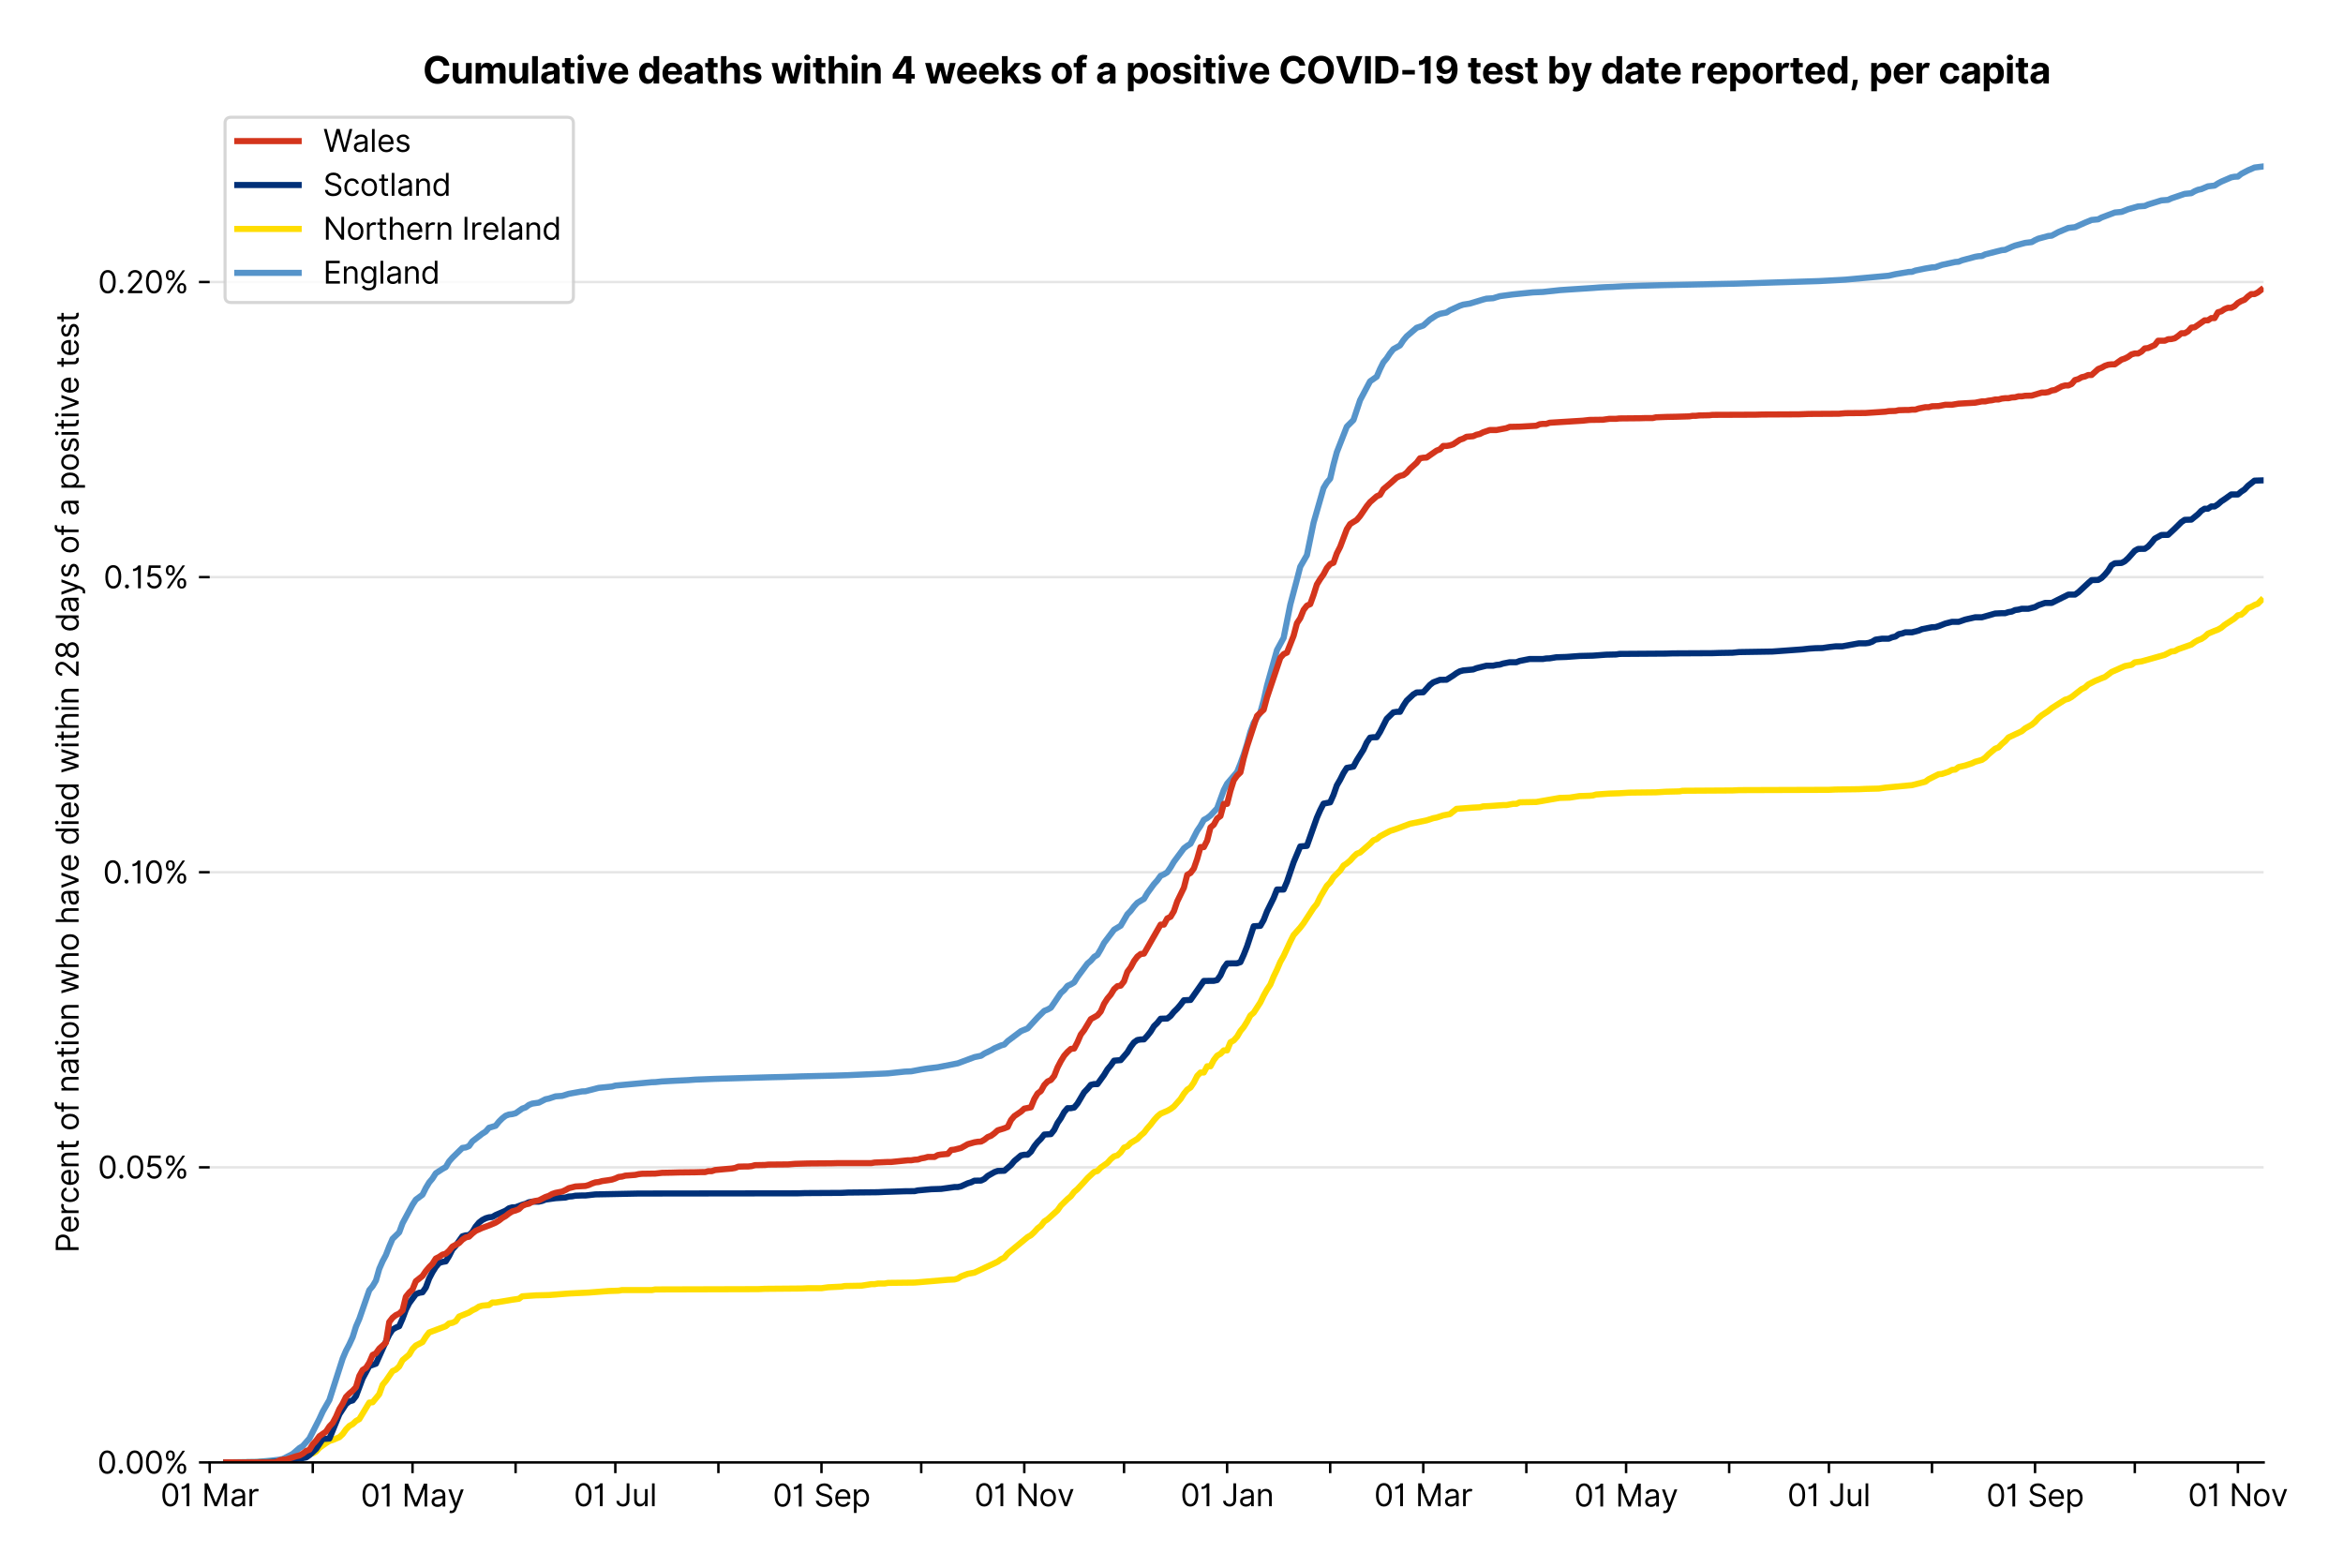 <?xml version="1.0" encoding="utf-8" standalone="no"?>
<!DOCTYPE svg PUBLIC "-//W3C//DTD SVG 1.1//EN"
  "http://www.w3.org/Graphics/SVG/1.1/DTD/svg11.dtd">
<svg version="1.1" viewBox="0 0 763.839 511.234" xmlns="http://www.w3.org/2000/svg" xmlns:xlink="http://www.w3.org/1999/xlink">
 <defs>
  <style type="text/css">*{stroke-linecap:butt;stroke-linejoin:round;}</style>
 </defs>
 <g id="figure_1">
  <g id="patch_1">
   <path d="M 0 511.234 
L 763.839 511.234 
L 763.839 0 
L 0 0 
z
" style="fill:#ffffff;"/>
  </g>
  <g id="axes_1">
   <g id="patch_2">
    <path d="M 68.362 476.745 
L 737.962 476.745 
L 737.962 33.225 
L 68.362 33.225 
z
" style="fill:#ffffff;"/>
   </g>
   <g id="matplotlib.axis_1">
    <g id="xtick_1">
     <g id="line2d_1">
      <defs>
       <path d="M 0 0 
L 0 3.5 
" id="m74afe6bbda" style="stroke:#000000;stroke-width:0.8;"/>
      </defs>
      <g>
       <use style="stroke:#000000;stroke-width:0.8;" x="68.362" xlink:href="#m74afe6bbda" y="476.745"/>
      </g>
     </g>
     <g id="text_1">
      <!-- 01 Mar -->
      <g transform="translate(52.326 491.018)scale(0.1 -0.1)">
       <defs>
        <path d="M 2000 -64 
Q 1230 -64 806 561 
Q 382 1186 382 2327 
Q 382 3459 809 4088 
Q 1236 4718 2000 4718 
Q 2764 4718 3191 4088 
Q 3618 3459 3618 2327 
Q 3618 1186 3194 561 
Q 2771 -64 2000 -64 
z
M 2000 436 
Q 2509 436 2791 927 
Q 3073 1418 3073 2327 
Q 3073 3234 2789 3730 
Q 2505 4227 2000 4227 
Q 1496 4227 1211 3730 
Q 927 3234 927 2327 
Q 927 1418 1210 927 
Q 1493 436 2000 436 
z
" id="Inter-Regular-30" transform="scale(0.016)"/>
        <path d="M 1973 4655 
L 1973 0 
L 1409 0 
L 1409 3836 
L 1373 3836 
Q 1341 3773 1209 3692 
Q 1077 3611 868 3551 
Q 659 3491 391 3491 
L 391 3964 
Q 661 3964 859 4061 
Q 1057 4159 1190 4291 
Q 1323 4423 1392 4529 
Q 1461 4636 1473 4655 
L 1973 4655 
z
" id="Inter-Regular-31" transform="scale(0.016)"/>
        <path id="Inter-Regular-20" transform="scale(0.016)"/>
        <path d="M 564 4655 
L 1236 4655 
L 2818 791 
L 2873 791 
L 4455 4655 
L 5127 4655 
L 5127 0 
L 4600 0 
L 4600 3536 
L 4555 3536 
L 3100 0 
L 2591 0 
L 1136 3536 
L 1091 3536 
L 1091 0 
L 564 0 
L 564 4655 
z
" id="Inter-Regular-4d" transform="scale(0.016)"/>
        <path d="M 1518 -82 
Q 1186 -82 916 44 
Q 646 170 486 410 
Q 327 650 327 991 
Q 327 1291 445 1478 
Q 564 1666 761 1773 
Q 959 1880 1199 1933 
Q 1439 1986 1682 2018 
Q 2000 2059 2199 2080 
Q 2398 2102 2490 2154 
Q 2582 2207 2582 2336 
L 2582 2355 
Q 2582 2691 2399 2877 
Q 2216 3064 1846 3064 
Q 1461 3064 1243 2895 
Q 1025 2727 936 2536 
L 427 2718 
Q 564 3036 792 3214 
Q 1021 3393 1292 3464 
Q 1564 3536 1827 3536 
Q 1996 3536 2215 3496 
Q 2434 3457 2640 3334 
Q 2846 3211 2982 2963 
Q 3118 2716 3118 2300 
L 3118 0 
L 2582 0 
L 2582 473 
L 2555 473 
Q 2500 359 2373 229 
Q 2246 100 2034 9 
Q 1823 -82 1518 -82 
z
M 1600 400 
Q 1918 400 2137 525 
Q 2357 650 2469 847 
Q 2582 1045 2582 1264 
L 2582 1755 
Q 2548 1714 2433 1681 
Q 2318 1648 2169 1624 
Q 2021 1600 1881 1583 
Q 1741 1566 1655 1555 
Q 1446 1527 1265 1467 
Q 1084 1407 974 1287 
Q 864 1168 864 964 
Q 864 684 1072 542 
Q 1280 400 1600 400 
z
" id="Inter-Regular-61" transform="scale(0.016)"/>
        <path d="M 491 0 
L 491 3491 
L 1009 3491 
L 1009 2964 
L 1046 2964 
Q 1139 3223 1389 3384 
Q 1639 3545 1955 3545 
Q 2100 3545 2209 3511 
Q 2318 3477 2400 3418 
L 2218 2964 
Q 2161 2993 2085 3010 
Q 2009 3027 1909 3027 
Q 1527 3027 1277 2794 
Q 1027 2561 1027 2209 
L 1027 0 
L 491 0 
z
" id="Inter-Regular-72" transform="scale(0.016)"/>
       </defs>
       <use xlink:href="#Inter-Regular-30"/>
       <use x="62.5" xlink:href="#Inter-Regular-31"/>
       <use x="106.676" xlink:href="#Inter-Regular-20"/>
       <use x="134.801" xlink:href="#Inter-Regular-4d"/>
       <use x="225.994" xlink:href="#Inter-Regular-61"/>
       <use x="282.386" xlink:href="#Inter-Regular-72"/>
      </g>
     </g>
    </g>
    <g id="xtick_2">
     <g id="line2d_2">
      <g>
       <use style="stroke:#000000;stroke-width:0.8;" x="101.965" xlink:href="#m74afe6bbda" y="476.745"/>
      </g>
     </g>
    </g>
    <g id="xtick_3">
     <g id="line2d_3">
      <g>
       <use style="stroke:#000000;stroke-width:0.8;" x="134.483" xlink:href="#m74afe6bbda" y="476.745"/>
      </g>
     </g>
     <g id="text_2">
      <!-- 01 May -->
      <g transform="translate(117.58 491.117)scale(0.1 -0.1)">
       <defs>
        <path d="M 818 -1355 
Q 682 -1355 575 -1333 
Q 468 -1311 427 -1291 
L 564 -818 
Q 857 -893 1053 -814 
Q 1250 -736 1391 -345 
L 1509 -18 
L 218 3491 
L 800 3491 
L 1764 709 
L 1800 709 
L 2764 3491 
L 3346 3491 
L 1846 -564 
Q 1550 -1355 818 -1355 
z
" id="Inter-Regular-79" transform="scale(0.016)"/>
       </defs>
       <use xlink:href="#Inter-Regular-30"/>
       <use x="62.5" xlink:href="#Inter-Regular-31"/>
       <use x="106.676" xlink:href="#Inter-Regular-20"/>
       <use x="134.801" xlink:href="#Inter-Regular-4d"/>
       <use x="225.994" xlink:href="#Inter-Regular-61"/>
       <use x="282.386" xlink:href="#Inter-Regular-79"/>
      </g>
     </g>
    </g>
    <g id="xtick_4">
     <g id="line2d_4">
      <g>
       <use style="stroke:#000000;stroke-width:0.8;" x="168.085" xlink:href="#m74afe6bbda" y="476.745"/>
      </g>
     </g>
    </g>
    <g id="xtick_5">
     <g id="line2d_5">
      <g>
       <use style="stroke:#000000;stroke-width:0.8;" x="200.604" xlink:href="#m74afe6bbda" y="476.745"/>
      </g>
     </g>
     <g id="text_3">
      <!-- 01 Jul -->
      <g transform="translate(187.06 491.018)scale(0.1 -0.1)">
       <defs>
        <path d="M 2346 4655 
L 2909 4655 
L 2909 1327 
Q 2909 657 2549 296 
Q 2189 -64 1582 -64 
Q 1200 -64 902 76 
Q 605 216 434 475 
Q 264 734 264 1091 
L 818 1091 
Q 818 795 1034 615 
Q 1250 436 1582 436 
Q 1948 436 2147 664 
Q 2346 893 2346 1327 
L 2346 4655 
z
" id="Inter-Regular-4a" transform="scale(0.016)"/>
        <path d="M 2691 1427 
L 2691 3491 
L 3227 3491 
L 3227 0 
L 2691 0 
L 2691 591 
L 2655 591 
Q 2532 325 2273 140 
Q 2014 -45 1618 -45 
Q 1127 -45 809 280 
Q 491 605 491 1273 
L 491 3491 
L 1027 3491 
L 1027 1309 
Q 1027 927 1242 700 
Q 1457 473 1791 473 
Q 1991 473 2199 575 
Q 2407 677 2549 888 
Q 2691 1100 2691 1427 
z
" id="Inter-Regular-75" transform="scale(0.016)"/>
        <path d="M 1027 4655 
L 1027 0 
L 491 0 
L 491 4655 
L 1027 4655 
z
" id="Inter-Regular-6c" transform="scale(0.016)"/>
       </defs>
       <use xlink:href="#Inter-Regular-30"/>
       <use x="62.5" xlink:href="#Inter-Regular-31"/>
       <use x="106.676" xlink:href="#Inter-Regular-20"/>
       <use x="134.801" xlink:href="#Inter-Regular-4a"/>
       <use x="189.063" xlink:href="#Inter-Regular-75"/>
       <use x="247.159" xlink:href="#Inter-Regular-6c"/>
      </g>
     </g>
    </g>
    <g id="xtick_6">
     <g id="line2d_6">
      <g>
       <use style="stroke:#000000;stroke-width:0.8;" x="234.206" xlink:href="#m74afe6bbda" y="476.745"/>
      </g>
     </g>
    </g>
    <g id="xtick_7">
     <g id="line2d_7">
      <g>
       <use style="stroke:#000000;stroke-width:0.8;" x="267.808" xlink:href="#m74afe6bbda" y="476.745"/>
      </g>
     </g>
     <g id="text_4">
      <!-- 01 Sep -->
      <g transform="translate(251.92 491.117)scale(0.1 -0.1)">
       <defs>
        <path d="M 3109 3491 
Q 3068 3836 2777 4027 
Q 2486 4218 2064 4218 
Q 1600 4218 1318 3999 
Q 1036 3780 1036 3445 
Q 1036 3195 1189 3042 
Q 1343 2889 1553 2803 
Q 1764 2718 1936 2673 
L 2409 2545 
Q 2591 2498 2815 2414 
Q 3039 2330 3244 2185 
Q 3450 2041 3584 1816 
Q 3718 1591 3718 1264 
Q 3718 886 3521 581 
Q 3325 277 2949 97 
Q 2573 -82 2036 -82 
Q 1286 -82 845 272 
Q 405 627 364 1200 
L 946 1200 
Q 968 936 1124 764 
Q 1280 593 1519 510 
Q 1759 427 2036 427 
Q 2359 427 2616 533 
Q 2873 639 3023 828 
Q 3173 1018 3173 1273 
Q 3173 1505 3043 1650 
Q 2914 1795 2702 1886 
Q 2491 1977 2246 2045 
L 1673 2209 
Q 1127 2366 809 2657 
Q 491 2948 491 3418 
Q 491 3809 703 4101 
Q 916 4393 1276 4555 
Q 1636 4718 2082 4718 
Q 2532 4718 2882 4558 
Q 3232 4398 3437 4120 
Q 3643 3843 3655 3491 
L 3109 3491 
z
" id="Inter-Regular-53" transform="scale(0.016)"/>
        <path d="M 1955 -73 
Q 1450 -73 1085 151 
Q 721 375 524 778 
Q 327 1182 327 1718 
Q 327 2255 524 2665 
Q 721 3075 1074 3305 
Q 1427 3536 1900 3536 
Q 2173 3536 2439 3445 
Q 2705 3355 2923 3151 
Q 3141 2948 3270 2614 
Q 3400 2280 3400 1791 
L 3400 1564 
L 866 1564 
Q 884 1005 1183 707 
Q 1482 409 1955 409 
Q 2271 409 2498 545 
Q 2725 682 2827 955 
L 3346 809 
Q 3223 414 2854 170 
Q 2486 -73 1955 -73 
z
M 866 2027 
L 2855 2027 
Q 2855 2470 2595 2762 
Q 2336 3055 1900 3055 
Q 1593 3055 1368 2911 
Q 1143 2768 1013 2533 
Q 884 2298 866 2027 
z
" id="Inter-Regular-65" transform="scale(0.016)"/>
        <path d="M 491 -1309 
L 491 3491 
L 1009 3491 
L 1009 2936 
L 1073 2936 
Q 1132 3027 1237 3169 
Q 1343 3311 1542 3423 
Q 1741 3536 2082 3536 
Q 2523 3536 2859 3315 
Q 3196 3095 3384 2690 
Q 3573 2286 3573 1736 
Q 3573 1182 3384 776 
Q 3196 370 2861 148 
Q 2527 -73 2091 -73 
Q 1755 -73 1552 39 
Q 1350 152 1241 296 
Q 1132 441 1073 536 
L 1027 536 
L 1027 -1309 
L 491 -1309 
z
M 1018 1745 
Q 1018 1152 1276 780 
Q 1534 409 2018 409 
Q 2355 409 2581 587 
Q 2807 766 2921 1069 
Q 3036 1373 3036 1745 
Q 3036 2114 2923 2410 
Q 2811 2707 2585 2881 
Q 2359 3055 2018 3055 
Q 1527 3055 1272 2693 
Q 1018 2332 1018 1745 
z
" id="Inter-Regular-70" transform="scale(0.016)"/>
       </defs>
       <use xlink:href="#Inter-Regular-30"/>
       <use x="62.5" xlink:href="#Inter-Regular-31"/>
       <use x="106.676" xlink:href="#Inter-Regular-20"/>
       <use x="134.801" xlink:href="#Inter-Regular-53"/>
       <use x="198.58" xlink:href="#Inter-Regular-65"/>
       <use x="256.818" xlink:href="#Inter-Regular-70"/>
      </g>
     </g>
    </g>
    <g id="xtick_8">
     <g id="line2d_8">
      <g>
       <use style="stroke:#000000;stroke-width:0.8;" x="300.326" xlink:href="#m74afe6bbda" y="476.745"/>
      </g>
     </g>
    </g>
    <g id="xtick_9">
     <g id="line2d_9">
      <g>
       <use style="stroke:#000000;stroke-width:0.8;" x="333.928" xlink:href="#m74afe6bbda" y="476.745"/>
      </g>
     </g>
     <g id="text_5">
      <!-- 01 Nov -->
      <g transform="translate(317.657 491.018)scale(0.1 -0.1)">
       <defs>
        <path d="M 4255 4655 
L 4255 0 
L 3709 0 
L 1173 3655 
L 1127 3655 
L 1127 0 
L 564 0 
L 564 4655 
L 1109 4655 
L 3655 991 
L 3700 991 
L 3700 4655 
L 4255 4655 
z
" id="Inter-Regular-4e" transform="scale(0.016)"/>
        <path d="M 1909 -73 
Q 1436 -73 1080 152 
Q 725 377 526 781 
Q 327 1186 327 1727 
Q 327 2273 526 2679 
Q 725 3086 1080 3311 
Q 1436 3536 1909 3536 
Q 2382 3536 2737 3311 
Q 3093 3086 3292 2679 
Q 3491 2273 3491 1727 
Q 3491 1186 3292 781 
Q 3093 377 2737 152 
Q 2382 -73 1909 -73 
z
M 1909 409 
Q 2268 409 2500 593 
Q 2732 777 2843 1077 
Q 2955 1377 2955 1727 
Q 2955 2077 2843 2379 
Q 2732 2682 2500 2868 
Q 2268 3055 1909 3055 
Q 1550 3055 1318 2868 
Q 1086 2682 975 2379 
Q 864 2077 864 1727 
Q 864 1377 975 1077 
Q 1086 777 1318 593 
Q 1550 409 1909 409 
z
" id="Inter-Regular-6f" transform="scale(0.016)"/>
        <path d="M 3346 3491 
L 2055 0 
L 1509 0 
L 218 3491 
L 800 3491 
L 1764 709 
L 1800 709 
L 2764 3491 
L 3346 3491 
z
" id="Inter-Regular-76" transform="scale(0.016)"/>
       </defs>
       <use xlink:href="#Inter-Regular-30"/>
       <use x="62.5" xlink:href="#Inter-Regular-31"/>
       <use x="106.676" xlink:href="#Inter-Regular-20"/>
       <use x="134.801" xlink:href="#Inter-Regular-4e"/>
       <use x="210.085" xlink:href="#Inter-Regular-6f"/>
       <use x="269.744" xlink:href="#Inter-Regular-76"/>
      </g>
     </g>
    </g>
    <g id="xtick_10">
     <g id="line2d_10">
      <g>
       <use style="stroke:#000000;stroke-width:0.8;" x="366.447" xlink:href="#m74afe6bbda" y="476.745"/>
      </g>
     </g>
    </g>
    <g id="xtick_11">
     <g id="line2d_11">
      <g>
       <use style="stroke:#000000;stroke-width:0.8;" x="400.049" xlink:href="#m74afe6bbda" y="476.745"/>
      </g>
     </g>
     <g id="text_6">
      <!-- 01 Jan -->
      <g transform="translate(384.85 491.018)scale(0.1 -0.1)">
       <defs>
        <path d="M 1027 2100 
L 1027 0 
L 491 0 
L 491 3491 
L 1009 3491 
L 1009 2945 
L 1055 2945 
Q 1177 3211 1427 3373 
Q 1677 3536 2073 3536 
Q 2602 3536 2928 3211 
Q 3255 2886 3255 2218 
L 3255 0 
L 2718 0 
L 2718 2182 
Q 2718 2593 2504 2824 
Q 2291 3055 1918 3055 
Q 1534 3055 1280 2806 
Q 1027 2557 1027 2100 
z
" id="Inter-Regular-6e" transform="scale(0.016)"/>
       </defs>
       <use xlink:href="#Inter-Regular-30"/>
       <use x="62.5" xlink:href="#Inter-Regular-31"/>
       <use x="106.676" xlink:href="#Inter-Regular-20"/>
       <use x="134.801" xlink:href="#Inter-Regular-4a"/>
       <use x="189.063" xlink:href="#Inter-Regular-61"/>
       <use x="245.455" xlink:href="#Inter-Regular-6e"/>
      </g>
     </g>
    </g>
    <g id="xtick_12">
     <g id="line2d_12">
      <g>
       <use style="stroke:#000000;stroke-width:0.8;" x="433.651" xlink:href="#m74afe6bbda" y="476.745"/>
      </g>
     </g>
    </g>
    <g id="xtick_13">
     <g id="line2d_13">
      <g>
       <use style="stroke:#000000;stroke-width:0.8;" x="464.002" xlink:href="#m74afe6bbda" y="476.745"/>
      </g>
     </g>
     <g id="text_7">
      <!-- 01 Mar -->
      <g transform="translate(447.965 491.018)scale(0.1 -0.1)">
       <use xlink:href="#Inter-Regular-30"/>
       <use x="62.5" xlink:href="#Inter-Regular-31"/>
       <use x="106.676" xlink:href="#Inter-Regular-20"/>
       <use x="134.801" xlink:href="#Inter-Regular-4d"/>
       <use x="225.994" xlink:href="#Inter-Regular-61"/>
       <use x="282.386" xlink:href="#Inter-Regular-72"/>
      </g>
     </g>
    </g>
    <g id="xtick_14">
     <g id="line2d_14">
      <g>
       <use style="stroke:#000000;stroke-width:0.8;" x="497.604" xlink:href="#m74afe6bbda" y="476.745"/>
      </g>
     </g>
    </g>
    <g id="xtick_15">
     <g id="line2d_15">
      <g>
       <use style="stroke:#000000;stroke-width:0.8;" x="530.122" xlink:href="#m74afe6bbda" y="476.745"/>
      </g>
     </g>
     <g id="text_8">
      <!-- 01 May -->
      <g transform="translate(513.219 491.117)scale(0.1 -0.1)">
       <use xlink:href="#Inter-Regular-30"/>
       <use x="62.5" xlink:href="#Inter-Regular-31"/>
       <use x="106.676" xlink:href="#Inter-Regular-20"/>
       <use x="134.801" xlink:href="#Inter-Regular-4d"/>
       <use x="225.994" xlink:href="#Inter-Regular-61"/>
       <use x="282.386" xlink:href="#Inter-Regular-79"/>
      </g>
     </g>
    </g>
    <g id="xtick_16">
     <g id="line2d_16">
      <g>
       <use style="stroke:#000000;stroke-width:0.8;" x="563.724" xlink:href="#m74afe6bbda" y="476.745"/>
      </g>
     </g>
    </g>
    <g id="xtick_17">
     <g id="line2d_17">
      <g>
       <use style="stroke:#000000;stroke-width:0.8;" x="596.243" xlink:href="#m74afe6bbda" y="476.745"/>
      </g>
     </g>
     <g id="text_9">
      <!-- 01 Jul -->
      <g transform="translate(582.699 491.018)scale(0.1 -0.1)">
       <use xlink:href="#Inter-Regular-30"/>
       <use x="62.5" xlink:href="#Inter-Regular-31"/>
       <use x="106.676" xlink:href="#Inter-Regular-20"/>
       <use x="134.801" xlink:href="#Inter-Regular-4a"/>
       <use x="189.063" xlink:href="#Inter-Regular-75"/>
       <use x="247.159" xlink:href="#Inter-Regular-6c"/>
      </g>
     </g>
    </g>
    <g id="xtick_18">
     <g id="line2d_18">
      <g>
       <use style="stroke:#000000;stroke-width:0.8;" x="629.845" xlink:href="#m74afe6bbda" y="476.745"/>
      </g>
     </g>
    </g>
    <g id="xtick_19">
     <g id="line2d_19">
      <g>
       <use style="stroke:#000000;stroke-width:0.8;" x="663.447" xlink:href="#m74afe6bbda" y="476.745"/>
      </g>
     </g>
     <g id="text_10">
      <!-- 01 Sep -->
      <g transform="translate(647.56 491.117)scale(0.1 -0.1)">
       <use xlink:href="#Inter-Regular-30"/>
       <use x="62.5" xlink:href="#Inter-Regular-31"/>
       <use x="106.676" xlink:href="#Inter-Regular-20"/>
       <use x="134.801" xlink:href="#Inter-Regular-53"/>
       <use x="198.58" xlink:href="#Inter-Regular-65"/>
       <use x="256.818" xlink:href="#Inter-Regular-70"/>
      </g>
     </g>
    </g>
    <g id="xtick_20">
     <g id="line2d_20">
      <g>
       <use style="stroke:#000000;stroke-width:0.8;" x="695.965" xlink:href="#m74afe6bbda" y="476.745"/>
      </g>
     </g>
    </g>
    <g id="xtick_21">
     <g id="line2d_21">
      <g>
       <use style="stroke:#000000;stroke-width:0.8;" x="729.568" xlink:href="#m74afe6bbda" y="476.745"/>
      </g>
     </g>
     <g id="text_11">
      <!-- 01 Nov -->
      <g transform="translate(713.296 491.018)scale(0.1 -0.1)">
       <use xlink:href="#Inter-Regular-30"/>
       <use x="62.5" xlink:href="#Inter-Regular-31"/>
       <use x="106.676" xlink:href="#Inter-Regular-20"/>
       <use x="134.801" xlink:href="#Inter-Regular-4e"/>
       <use x="210.085" xlink:href="#Inter-Regular-6f"/>
       <use x="269.744" xlink:href="#Inter-Regular-76"/>
      </g>
     </g>
    </g>
   </g>
   <g id="matplotlib.axis_2">
    <g id="ytick_1">
     <g id="line2d_22">
      <path clip-path="url(#pae243eb93c)" d="M 68.362 476.745 
L 737.962 476.745 
" style="fill:none;stroke:#e5e5e5;stroke-linecap:square;stroke-width:0.8;"/>
     </g>
     <g id="line2d_23">
      <defs>
       <path d="M 0 0 
L -3.5 0 
" id="mf050ece819" style="stroke:#000000;stroke-width:0.8;"/>
      </defs>
      <g>
       <use style="stroke:#000000;stroke-width:0.8;" x="68.362" xlink:href="#mf050ece819" y="476.745"/>
      </g>
     </g>
     <g id="text_12">
      <!-- 0.00% -->
      <g transform="translate(31.731 480.382)scale(0.1 -0.1)">
       <defs>
        <path d="M 882 -36 
Q 714 -36 593 84 
Q 473 205 473 373 
Q 473 541 593 661 
Q 714 782 882 782 
Q 1050 782 1170 661 
Q 1291 541 1291 373 
Q 1291 205 1170 84 
Q 1050 -36 882 -36 
z
" id="Inter-Regular-2e" transform="scale(0.016)"/>
        <path d="M 2855 873 
L 2855 1118 
Q 2855 1373 2960 1585 
Q 3066 1798 3269 1926 
Q 3473 2055 3764 2055 
Q 4059 2055 4259 1926 
Q 4459 1798 4561 1585 
Q 4664 1373 4664 1118 
L 4664 873 
Q 4664 618 4560 405 
Q 4457 193 4256 64 
Q 4055 -64 3764 -64 
Q 3468 -64 3266 64 
Q 3064 193 2959 405 
Q 2855 618 2855 873 
z
M 536 3536 
L 536 3782 
Q 536 4036 642 4248 
Q 748 4461 951 4589 
Q 1155 4718 1446 4718 
Q 1741 4718 1941 4589 
Q 2141 4461 2243 4248 
Q 2346 4036 2346 3782 
L 2346 3536 
Q 2346 3282 2242 3069 
Q 2139 2857 1937 2728 
Q 1736 2600 1446 2600 
Q 1150 2600 948 2728 
Q 746 2857 641 3069 
Q 536 3282 536 3536 
z
M 709 0 
L 3909 4655 
L 4427 4655 
L 1227 0 
L 709 0 
z
M 3318 1118 
L 3318 873 
Q 3318 661 3418 494 
Q 3518 327 3764 327 
Q 4002 327 4101 494 
Q 4200 661 4200 873 
L 4200 1118 
Q 4200 1330 4104 1497 
Q 4009 1664 3764 1664 
Q 3525 1664 3421 1497 
Q 3318 1330 3318 1118 
z
M 1000 3782 
L 1000 3536 
Q 1000 3325 1100 3158 
Q 1200 2991 1446 2991 
Q 1684 2991 1783 3158 
Q 1882 3325 1882 3536 
L 1882 3782 
Q 1882 3993 1786 4160 
Q 1691 4327 1446 4327 
Q 1207 4327 1103 4160 
Q 1000 3993 1000 3782 
z
" id="Inter-Regular-25" transform="scale(0.016)"/>
       </defs>
       <use xlink:href="#Inter-Regular-30"/>
       <use x="62.5" xlink:href="#Inter-Regular-2e"/>
       <use x="90.057" xlink:href="#Inter-Regular-30"/>
       <use x="152.557" xlink:href="#Inter-Regular-30"/>
       <use x="215.057" xlink:href="#Inter-Regular-25"/>
      </g>
     </g>
    </g>
    <g id="ytick_2">
     <g id="line2d_24">
      <path clip-path="url(#pae243eb93c)" d="M 68.362 380.542 
L 737.962 380.542 
" style="fill:none;stroke:#e5e5e5;stroke-linecap:square;stroke-width:0.8;"/>
     </g>
     <g id="line2d_25">
      <g>
       <use style="stroke:#000000;stroke-width:0.8;" x="68.362" xlink:href="#mf050ece819" y="380.542"/>
      </g>
     </g>
     <g id="text_13">
      <!-- 0.05% -->
      <g transform="translate(31.902 384.179)scale(0.1 -0.1)">
       <defs>
        <path d="M 1936 -64 
Q 1536 -64 1216 95 
Q 896 255 702 532 
Q 509 809 491 1164 
L 1036 1164 
Q 1068 848 1324 642 
Q 1580 436 1936 436 
Q 2223 436 2447 570 
Q 2671 705 2799 940 
Q 2927 1175 2927 1473 
Q 2927 1777 2794 2017 
Q 2661 2257 2429 2395 
Q 2198 2534 1900 2536 
Q 1686 2539 1461 2472 
Q 1236 2405 1091 2300 
L 564 2364 
L 846 4655 
L 3264 4655 
L 3264 4155 
L 1318 4155 
L 1155 2782 
L 1182 2782 
Q 1325 2895 1541 2970 
Q 1757 3045 1991 3045 
Q 2418 3045 2753 2842 
Q 3089 2639 3281 2286 
Q 3473 1934 3473 1482 
Q 3473 1036 3274 687 
Q 3075 339 2727 137 
Q 2380 -64 1936 -64 
z
" id="Inter-Regular-35" transform="scale(0.016)"/>
       </defs>
       <use xlink:href="#Inter-Regular-30"/>
       <use x="62.5" xlink:href="#Inter-Regular-2e"/>
       <use x="90.057" xlink:href="#Inter-Regular-30"/>
       <use x="152.557" xlink:href="#Inter-Regular-35"/>
       <use x="213.352" xlink:href="#Inter-Regular-25"/>
      </g>
     </g>
    </g>
    <g id="ytick_3">
     <g id="line2d_26">
      <path clip-path="url(#pae243eb93c)" d="M 68.362 284.339 
L 737.962 284.339 
" style="fill:none;stroke:#e5e5e5;stroke-linecap:square;stroke-width:0.8;"/>
     </g>
     <g id="line2d_27">
      <g>
       <use style="stroke:#000000;stroke-width:0.8;" x="68.362" xlink:href="#mf050ece819" y="284.339"/>
      </g>
     </g>
     <g id="text_14">
      <!-- 0.10% -->
      <g transform="translate(33.564 287.976)scale(0.1 -0.1)">
       <use xlink:href="#Inter-Regular-30"/>
       <use x="62.5" xlink:href="#Inter-Regular-2e"/>
       <use x="90.057" xlink:href="#Inter-Regular-31"/>
       <use x="134.233" xlink:href="#Inter-Regular-30"/>
       <use x="196.733" xlink:href="#Inter-Regular-25"/>
      </g>
     </g>
    </g>
    <g id="ytick_4">
     <g id="line2d_28">
      <path clip-path="url(#pae243eb93c)" d="M 68.362 188.136 
L 737.962 188.136 
" style="fill:none;stroke:#e5e5e5;stroke-linecap:square;stroke-width:0.8;"/>
     </g>
     <g id="line2d_29">
      <g>
       <use style="stroke:#000000;stroke-width:0.8;" x="68.362" xlink:href="#mf050ece819" y="188.136"/>
      </g>
     </g>
     <g id="text_15">
      <!-- 0.15% -->
      <g transform="translate(33.734 191.773)scale(0.1 -0.1)">
       <use xlink:href="#Inter-Regular-30"/>
       <use x="62.5" xlink:href="#Inter-Regular-2e"/>
       <use x="90.057" xlink:href="#Inter-Regular-31"/>
       <use x="134.233" xlink:href="#Inter-Regular-35"/>
       <use x="195.028" xlink:href="#Inter-Regular-25"/>
      </g>
     </g>
    </g>
    <g id="ytick_5">
     <g id="line2d_30">
      <path clip-path="url(#pae243eb93c)" d="M 68.362 91.933 
L 737.962 91.933 
" style="fill:none;stroke:#e5e5e5;stroke-linecap:square;stroke-width:0.8;"/>
     </g>
     <g id="line2d_31">
      <g>
       <use style="stroke:#000000;stroke-width:0.8;" x="68.362" xlink:href="#mf050ece819" y="91.933"/>
      </g>
     </g>
     <g id="text_16">
      <!-- 0.20% -->
      <g transform="translate(31.93 95.57)scale(0.1 -0.1)">
       <defs>
        <path d="M 482 0 
L 482 409 
L 2018 2091 
Q 2289 2386 2464 2605 
Q 2639 2825 2724 3019 
Q 2809 3214 2809 3427 
Q 2809 3795 2553 4011 
Q 2298 4227 1918 4227 
Q 1514 4227 1275 3985 
Q 1036 3743 1036 3345 
L 500 3345 
Q 500 3755 688 4064 
Q 877 4373 1203 4545 
Q 1530 4718 1936 4718 
Q 2346 4718 2661 4545 
Q 2977 4373 3156 4079 
Q 3336 3786 3336 3427 
Q 3336 3170 3244 2926 
Q 3152 2682 2926 2383 
Q 2700 2084 2300 1655 
L 1255 536 
L 1255 500 
L 3418 500 
L 3418 0 
L 482 0 
z
" id="Inter-Regular-32" transform="scale(0.016)"/>
       </defs>
       <use xlink:href="#Inter-Regular-30"/>
       <use x="62.5" xlink:href="#Inter-Regular-2e"/>
       <use x="90.057" xlink:href="#Inter-Regular-32"/>
       <use x="150.568" xlink:href="#Inter-Regular-30"/>
       <use x="213.068" xlink:href="#Inter-Regular-25"/>
      </g>
     </g>
    </g>
    <g id="text_17">
     <!-- Percent of nation who have died within 28 days of a positive test -->
     <g transform="translate(25.614 408.396)rotate(-90)scale(0.1 -0.1)">
      <defs>
       <path d="M 564 0 
L 564 4655 
L 2136 4655 
Q 2684 4655 3033 4458 
Q 3382 4261 3550 3927 
Q 3718 3593 3718 3182 
Q 3718 2770 3551 2434 
Q 3384 2098 3036 1899 
Q 2689 1700 2146 1700 
L 1127 1700 
L 1127 0 
L 564 0 
z
M 1127 2200 
L 2127 2200 
Q 2689 2200 2926 2482 
Q 3164 2764 3164 3182 
Q 3164 3602 2925 3878 
Q 2686 4155 2118 4155 
L 1127 4155 
L 1127 2200 
z
" id="Inter-Regular-50" transform="scale(0.016)"/>
       <path d="M 1909 -73 
Q 1418 -73 1063 159 
Q 709 391 518 798 
Q 327 1205 327 1727 
Q 327 2259 524 2667 
Q 721 3075 1074 3305 
Q 1427 3536 1900 3536 
Q 2268 3536 2563 3400 
Q 2859 3264 3047 3018 
Q 3236 2773 3282 2445 
L 2746 2445 
Q 2684 2684 2474 2869 
Q 2264 3055 1909 3055 
Q 1439 3055 1151 2697 
Q 864 2339 864 1745 
Q 864 1139 1148 774 
Q 1432 409 1909 409 
Q 2223 409 2447 570 
Q 2671 732 2746 1018 
L 3282 1018 
Q 3236 709 3058 462 
Q 2880 216 2588 71 
Q 2296 -73 1909 -73 
z
" id="Inter-Regular-63" transform="scale(0.016)"/>
       <path d="M 2009 3491 
L 2009 3036 
L 1264 3036 
L 1264 1000 
Q 1264 773 1331 660 
Q 1398 548 1503 510 
Q 1609 473 1727 473 
Q 1816 473 1873 483 
Q 1930 493 1964 500 
L 2073 18 
Q 2018 -2 1920 -23 
Q 1823 -45 1673 -45 
Q 1446 -45 1228 52 
Q 1011 150 869 350 
Q 727 550 727 855 
L 727 3036 
L 200 3036 
L 200 3491 
L 727 3491 
L 727 4327 
L 1264 4327 
L 1264 3491 
L 2009 3491 
z
" id="Inter-Regular-74" transform="scale(0.016)"/>
       <path d="M 2046 3491 
L 2046 3036 
L 1264 3036 
L 1264 0 
L 727 0 
L 727 3036 
L 164 3036 
L 164 3491 
L 727 3491 
L 727 3973 
Q 727 4273 868 4473 
Q 1009 4673 1234 4773 
Q 1459 4873 1709 4873 
Q 1907 4873 2032 4841 
Q 2157 4809 2218 4782 
L 2064 4318 
Q 2023 4332 1951 4352 
Q 1880 4373 1764 4373 
Q 1498 4373 1381 4239 
Q 1264 4105 1264 3845 
L 1264 3491 
L 2046 3491 
z
" id="Inter-Regular-66" transform="scale(0.016)"/>
       <path d="M 491 0 
L 491 3491 
L 1027 3491 
L 1027 0 
L 491 0 
z
M 764 4073 
Q 607 4073 494 4179 
Q 382 4286 382 4436 
Q 382 4586 494 4693 
Q 607 4800 764 4800 
Q 921 4800 1033 4693 
Q 1146 4586 1146 4436 
Q 1146 4286 1033 4179 
Q 921 4073 764 4073 
z
" id="Inter-Regular-69" transform="scale(0.016)"/>
       <path d="M 1282 0 
L 218 3491 
L 782 3491 
L 1536 818 
L 1573 818 
L 2318 3491 
L 2891 3491 
L 3627 827 
L 3664 827 
L 4418 3491 
L 4982 3491 
L 3918 0 
L 3391 0 
L 2627 2682 
L 2573 2682 
L 1809 0 
L 1282 0 
z
" id="Inter-Regular-77" transform="scale(0.016)"/>
       <path d="M 1027 2100 
L 1027 0 
L 491 0 
L 491 4655 
L 1027 4655 
L 1027 2945 
L 1073 2945 
Q 1196 3216 1442 3376 
Q 1689 3536 2100 3536 
Q 2636 3536 2963 3213 
Q 3291 2891 3291 2218 
L 3291 0 
L 2755 0 
L 2755 2182 
Q 2755 2598 2540 2826 
Q 2325 3055 1946 3055 
Q 1548 3055 1287 2806 
Q 1027 2557 1027 2100 
z
" id="Inter-Regular-68" transform="scale(0.016)"/>
       <path d="M 1809 -73 
Q 1373 -73 1039 148 
Q 705 370 516 776 
Q 327 1182 327 1736 
Q 327 2286 516 2690 
Q 705 3095 1041 3315 
Q 1377 3536 1818 3536 
Q 2159 3536 2358 3423 
Q 2557 3311 2662 3169 
Q 2768 3027 2827 2936 
L 2873 2936 
L 2873 4655 
L 3409 4655 
L 3409 0 
L 2891 0 
L 2891 536 
L 2827 536 
Q 2768 441 2659 296 
Q 2550 152 2348 39 
Q 2146 -73 1809 -73 
z
M 1882 409 
Q 2366 409 2624 780 
Q 2882 1152 2882 1745 
Q 2882 2332 2627 2693 
Q 2373 3055 1882 3055 
Q 1541 3055 1315 2881 
Q 1089 2707 976 2410 
Q 864 2114 864 1745 
Q 864 1373 978 1069 
Q 1093 766 1319 587 
Q 1546 409 1882 409 
z
" id="Inter-Regular-64" transform="scale(0.016)"/>
       <path d="M 1973 -64 
Q 1505 -64 1147 103 
Q 789 270 589 564 
Q 389 859 391 1236 
Q 389 1532 507 1783 
Q 625 2034 830 2203 
Q 1036 2373 1291 2418 
L 1291 2445 
Q 957 2532 759 2821 
Q 561 3111 564 3482 
Q 561 3836 743 4115 
Q 925 4395 1244 4556 
Q 1564 4718 1973 4718 
Q 2377 4718 2695 4556 
Q 3014 4395 3197 4115 
Q 3380 3836 3382 3482 
Q 3380 3111 3181 2821 
Q 2982 2532 2655 2445 
L 2655 2418 
Q 2907 2373 3109 2203 
Q 3311 2034 3431 1783 
Q 3552 1532 3555 1236 
Q 3552 859 3351 564 
Q 3150 270 2794 103 
Q 2439 -64 1973 -64 
z
M 1973 436 
Q 2446 436 2722 662 
Q 2998 889 3000 1264 
Q 2998 1527 2864 1729 
Q 2730 1932 2499 2048 
Q 2268 2164 1973 2164 
Q 1675 2164 1442 2048 
Q 1209 1932 1076 1729 
Q 943 1527 946 1264 
Q 943 889 1218 662 
Q 1493 436 1973 436 
z
M 1973 2645 
Q 2348 2645 2591 2864 
Q 2834 3084 2836 3445 
Q 2834 3800 2596 4013 
Q 2359 4227 1973 4227 
Q 1582 4227 1344 4013 
Q 1107 3800 1109 3445 
Q 1107 3084 1349 2864 
Q 1591 2645 1973 2645 
z
" id="Inter-Regular-38" transform="scale(0.016)"/>
       <path d="M 2964 2709 
L 2482 2573 
Q 2411 2755 2245 2914 
Q 2080 3073 1727 3073 
Q 1407 3073 1194 2926 
Q 982 2780 982 2555 
Q 982 2355 1127 2239 
Q 1273 2123 1582 2045 
L 2100 1918 
Q 3027 1691 3027 973 
Q 3027 673 2855 436 
Q 2684 200 2377 63 
Q 2071 -73 1664 -73 
Q 1130 -73 780 159 
Q 430 391 336 836 
L 846 964 
Q 989 400 1655 400 
Q 2030 400 2251 560 
Q 2473 720 2473 945 
Q 2473 1316 1955 1436 
L 1373 1573 
Q 893 1686 669 1926 
Q 446 2166 446 2527 
Q 446 2823 613 3050 
Q 780 3277 1069 3406 
Q 1359 3536 1727 3536 
Q 2246 3536 2542 3309 
Q 2839 3082 2964 2709 
z
" id="Inter-Regular-73" transform="scale(0.016)"/>
      </defs>
      <use xlink:href="#Inter-Regular-50"/>
      <use x="63.494" xlink:href="#Inter-Regular-65"/>
      <use x="121.733" xlink:href="#Inter-Regular-72"/>
      <use x="160.085" xlink:href="#Inter-Regular-63"/>
      <use x="215.909" xlink:href="#Inter-Regular-65"/>
      <use x="274.148" xlink:href="#Inter-Regular-6e"/>
      <use x="332.671" xlink:href="#Inter-Regular-74"/>
      <use x="369.034" xlink:href="#Inter-Regular-20"/>
      <use x="397.159" xlink:href="#Inter-Regular-6f"/>
      <use x="456.818" xlink:href="#Inter-Regular-66"/>
      <use x="492.898" xlink:href="#Inter-Regular-20"/>
      <use x="521.023" xlink:href="#Inter-Regular-6e"/>
      <use x="579.546" xlink:href="#Inter-Regular-61"/>
      <use x="635.938" xlink:href="#Inter-Regular-74"/>
      <use x="672.301" xlink:href="#Inter-Regular-69"/>
      <use x="696.023" xlink:href="#Inter-Regular-6f"/>
      <use x="755.682" xlink:href="#Inter-Regular-6e"/>
      <use x="814.205" xlink:href="#Inter-Regular-20"/>
      <use x="842.33" xlink:href="#Inter-Regular-77"/>
      <use x="923.58" xlink:href="#Inter-Regular-68"/>
      <use x="982.671" xlink:href="#Inter-Regular-6f"/>
      <use x="1042.33" xlink:href="#Inter-Regular-20"/>
      <use x="1070.455" xlink:href="#Inter-Regular-68"/>
      <use x="1129.546" xlink:href="#Inter-Regular-61"/>
      <use x="1185.938" xlink:href="#Inter-Regular-76"/>
      <use x="1241.62" xlink:href="#Inter-Regular-65"/>
      <use x="1299.858" xlink:href="#Inter-Regular-20"/>
      <use x="1327.983" xlink:href="#Inter-Regular-64"/>
      <use x="1390.057" xlink:href="#Inter-Regular-69"/>
      <use x="1413.779" xlink:href="#Inter-Regular-65"/>
      <use x="1472.017" xlink:href="#Inter-Regular-64"/>
      <use x="1534.091" xlink:href="#Inter-Regular-20"/>
      <use x="1562.216" xlink:href="#Inter-Regular-77"/>
      <use x="1643.466" xlink:href="#Inter-Regular-69"/>
      <use x="1667.188" xlink:href="#Inter-Regular-74"/>
      <use x="1703.551" xlink:href="#Inter-Regular-68"/>
      <use x="1762.642" xlink:href="#Inter-Regular-69"/>
      <use x="1786.364" xlink:href="#Inter-Regular-6e"/>
      <use x="1844.887" xlink:href="#Inter-Regular-20"/>
      <use x="1873.012" xlink:href="#Inter-Regular-32"/>
      <use x="1933.523" xlink:href="#Inter-Regular-38"/>
      <use x="1995.171" xlink:href="#Inter-Regular-20"/>
      <use x="2023.296" xlink:href="#Inter-Regular-64"/>
      <use x="2085.37" xlink:href="#Inter-Regular-61"/>
      <use x="2141.762" xlink:href="#Inter-Regular-79"/>
      <use x="2197.444" xlink:href="#Inter-Regular-73"/>
      <use x="2249.716" xlink:href="#Inter-Regular-20"/>
      <use x="2277.841" xlink:href="#Inter-Regular-6f"/>
      <use x="2337.5" xlink:href="#Inter-Regular-66"/>
      <use x="2373.58" xlink:href="#Inter-Regular-20"/>
      <use x="2401.705" xlink:href="#Inter-Regular-61"/>
      <use x="2458.097" xlink:href="#Inter-Regular-20"/>
      <use x="2486.222" xlink:href="#Inter-Regular-70"/>
      <use x="2547.16" xlink:href="#Inter-Regular-6f"/>
      <use x="2606.819" xlink:href="#Inter-Regular-73"/>
      <use x="2659.091" xlink:href="#Inter-Regular-69"/>
      <use x="2682.813" xlink:href="#Inter-Regular-74"/>
      <use x="2719.177" xlink:href="#Inter-Regular-69"/>
      <use x="2742.898" xlink:href="#Inter-Regular-76"/>
      <use x="2798.58" xlink:href="#Inter-Regular-65"/>
      <use x="2856.819" xlink:href="#Inter-Regular-20"/>
      <use x="2884.944" xlink:href="#Inter-Regular-74"/>
      <use x="2921.307" xlink:href="#Inter-Regular-65"/>
      <use x="2979.546" xlink:href="#Inter-Regular-73"/>
      <use x="3031.819" xlink:href="#Inter-Regular-74"/>
     </g>
    </g>
   </g>
   <g id="line2d_32">
    <path clip-path="url(#pae243eb93c)" d="M 73.782 476.742 
L 83.538 476.601 
L 87.873 476.219 
L 91.125 475.843 
L 92.209 475.614 
L 94.377 474.516 
L 95.461 473.939 
L 97.629 472.059 
L 98.713 471.392 
L 100.881 468.927 
L 104.133 462.535 
L 105.217 460.18 
L 107.384 456.389 
L 111.72 442.866 
L 112.804 440.32 
L 113.888 438.255 
L 114.972 435.883 
L 116.056 432.44 
L 117.14 429.945 
L 120.392 420.592 
L 121.476 419.294 
L 122.56 417.461 
L 123.644 413.647 
L 124.728 411.168 
L 125.811 409.138 
L 126.895 406.331 
L 127.979 403.839 
L 130.147 401.734 
L 131.231 398.787 
L 134.483 392.737 
L 135.567 391.079 
L 137.735 389.476 
L 138.819 387.291 
L 139.903 385.483 
L 140.987 384.194 
L 142.071 382.492 
L 144.238 381.07 
L 145.322 380.475 
L 146.406 378.633 
L 147.49 377.395 
L 150.742 374.213 
L 151.826 374.066 
L 152.91 373.608 
L 153.994 372.08 
L 157.246 369.564 
L 158.33 368.891 
L 159.414 367.653 
L 161.582 367 
L 162.666 365.647 
L 163.749 364.57 
L 164.833 363.729 
L 165.917 363.329 
L 167.001 363.196 
L 168.085 362.926 
L 170.253 361.401 
L 171.337 361.018 
L 172.421 360.201 
L 173.505 359.771 
L 175.673 359.453 
L 177.841 358.352 
L 178.925 358.133 
L 181.093 357.412 
L 183.26 357.248 
L 185.428 356.578 
L 189.764 355.792 
L 190.848 355.747 
L 195.184 354.636 
L 199.52 354.206 
L 200.604 353.898 
L 212.527 352.797 
L 213.611 352.77 
L 215.779 352.544 
L 220.114 352.315 
L 224.45 352.11 
L 226.618 351.95 
L 233.122 351.697 
L 250.465 351.197 
L 255.885 351.071 
L 261.304 350.89 
L 272.144 350.637 
L 276.479 350.504 
L 289.487 349.916 
L 294.907 349.345 
L 297.074 349.246 
L 300.326 348.637 
L 302.494 348.306 
L 305.746 347.916 
L 312.25 346.641 
L 317.669 344.621 
L 319.837 344.173 
L 320.921 343.445 
L 323.089 342.406 
L 324.173 341.763 
L 326.341 340.813 
L 327.425 340.505 
L 328.509 339.404 
L 332.845 336.143 
L 335.012 335.265 
L 338.264 331.696 
L 340.432 329.539 
L 341.516 329.105 
L 342.6 328.507 
L 345.852 323.697 
L 346.936 322.74 
L 348.02 321.386 
L 349.104 320.898 
L 350.188 320.245 
L 351.272 318.474 
L 354.523 314.116 
L 355.607 313.206 
L 356.691 311.942 
L 357.775 311.279 
L 358.859 309.45 
L 359.943 307.385 
L 363.195 303.081 
L 365.363 301.772 
L 367.531 298.06 
L 368.615 296.939 
L 369.699 295.489 
L 370.783 294.313 
L 372.95 293.021 
L 374.034 291.182 
L 376.202 288.208 
L 377.286 287.002 
L 378.37 285.498 
L 379.454 285.026 
L 380.538 284.363 
L 381.622 282.766 
L 382.706 280.931 
L 385.958 276.549 
L 387.042 275.725 
L 388.126 275.048 
L 390.293 270.833 
L 391.377 269.233 
L 392.461 267.285 
L 393.545 266.687 
L 394.629 265.846 
L 396.797 263.515 
L 398.965 257.57 
L 400.049 255.475 
L 402.217 252.942 
L 403.301 251.677 
L 404.385 248.997 
L 405.469 245.975 
L 406.553 242.543 
L 407.637 238.592 
L 408.721 235.614 
L 410.888 232.22 
L 411.972 228.285 
L 413.056 223.5 
L 416.308 211.902 
L 418.476 207.943 
L 420.644 197.111 
L 422.812 188.958 
L 423.896 184.743 
L 426.064 180.986 
L 428.231 170.431 
L 431.483 159.116 
L 432.567 157.311 
L 433.651 156.053 
L 434.735 151.418 
L 435.819 147.408 
L 439.071 139.092 
L 441.239 136.928 
L 443.407 130.433 
L 446.659 124.297 
L 448.826 122.8 
L 449.91 120.294 
L 450.994 118.113 
L 452.078 116.825 
L 453.162 115.181 
L 454.246 113.824 
L 456.414 112.61 
L 457.498 110.959 
L 458.582 109.66 
L 461.834 106.857 
L 464.002 106.125 
L 466.169 104.174 
L 468.337 102.762 
L 469.421 102.3 
L 471.589 101.88 
L 472.673 101.172 
L 475.925 99.672 
L 477.009 99.309 
L 479.177 98.964 
L 483.513 97.645 
L 484.596 97.364 
L 486.764 97.221 
L 488.932 96.554 
L 493.268 95.973 
L 496.52 95.642 
L 499.772 95.313 
L 503.024 95.173 
L 508.443 94.589 
L 511.695 94.367 
L 519.283 93.878 
L 521.451 93.71 
L 523.618 93.594 
L 525.786 93.529 
L 529.038 93.338 
L 535.542 93.126 
L 542.045 92.958 
L 561.556 92.558 
L 565.892 92.476 
L 592.991 91.635 
L 599.494 91.29 
L 601.662 91.164 
L 615.754 89.878 
L 617.921 89.383 
L 622.257 88.651 
L 623.341 88.61 
L 624.425 88.196 
L 627.677 87.53 
L 629.845 87.168 
L 630.929 87.109 
L 633.097 86.344 
L 637.432 85.411 
L 638.516 85.322 
L 639.6 84.87 
L 643.936 83.705 
L 645.02 83.52 
L 646.104 83.452 
L 647.188 82.925 
L 652.608 81.548 
L 653.692 81.449 
L 655.859 80.468 
L 656.943 80.054 
L 660.195 79.186 
L 662.363 78.919 
L 663.447 78.29 
L 664.531 77.798 
L 667.783 76.923 
L 668.867 76.827 
L 671.035 75.662 
L 674.286 74.311 
L 676.454 74.058 
L 679.706 72.602 
L 681.874 71.71 
L 684.042 71.501 
L 685.126 70.907 
L 689.462 69.28 
L 691.63 69.074 
L 693.797 68.213 
L 697.049 67.29 
L 699.217 67.143 
L 700.301 66.665 
L 704.637 65.331 
L 706.805 65.164 
L 707.889 64.661 
L 712.224 63.198 
L 714.392 62.983 
L 715.476 62.337 
L 716.56 61.879 
L 717.644 61.653 
L 719.812 60.737 
L 721.98 60.505 
L 723.064 59.794 
L 724.148 59.216 
L 726.316 58.286 
L 727.4 57.815 
L 728.484 57.613 
L 729.568 57.568 
L 730.651 56.697 
L 732.819 55.558 
L 734.987 54.615 
L 737.155 54.345 
L 737.155 54.345 
" style="fill:none;stroke:#5694ca;stroke-linecap:square;stroke-width:2;"/>
   </g>
   <g id="line2d_33">
    <path clip-path="url(#pae243eb93c)" d="M 73.782 476.745 
L 91.125 476.643 
L 93.293 476.339 
L 95.461 475.831 
L 97.629 475.323 
L 98.713 474.713 
L 99.797 474.611 
L 100.881 474.002 
L 101.965 473.798 
L 103.049 473.189 
L 104.133 471.97 
L 106.3 470.445 
L 107.384 469.734 
L 108.468 469.429 
L 110.636 468.515 
L 111.72 467.499 
L 112.804 465.975 
L 113.888 464.857 
L 114.972 464.248 
L 116.056 463.232 
L 117.14 462.622 
L 120.392 457.237 
L 121.476 457.135 
L 123.644 454.494 
L 124.728 451.445 
L 125.811 450.124 
L 127.979 446.975 
L 129.063 446.467 
L 130.147 445.451 
L 131.231 443.419 
L 133.399 441.59 
L 134.483 439.761 
L 135.567 438.643 
L 137.735 437.525 
L 138.819 435.798 
L 139.903 434.376 
L 145.322 432.344 
L 146.406 431.429 
L 147.49 431.226 
L 148.574 430.718 
L 149.658 429.194 
L 152.91 427.873 
L 153.994 427.162 
L 155.078 426.654 
L 156.162 425.943 
L 157.246 425.638 
L 159.414 425.434 
L 160.498 424.622 
L 161.582 424.622 
L 167.001 423.707 
L 169.169 423.402 
L 170.253 422.59 
L 174.589 422.285 
L 178.925 422.183 
L 185.428 421.675 
L 187.596 421.573 
L 189.764 421.472 
L 191.932 421.37 
L 198.436 420.862 
L 201.687 420.761 
L 202.771 420.557 
L 212.527 420.557 
L 213.611 420.354 
L 247.213 420.253 
L 249.381 420.151 
L 261.304 420.049 
L 263.472 419.948 
L 267.808 419.948 
L 269.976 419.643 
L 272.144 419.541 
L 274.312 419.44 
L 275.396 419.237 
L 280.815 419.135 
L 284.067 418.627 
L 285.151 418.627 
L 286.235 418.424 
L 288.403 418.424 
L 289.487 418.221 
L 298.158 418.119 
L 308.998 417.204 
L 311.166 417.103 
L 312.25 416.798 
L 313.334 416.087 
L 315.501 415.274 
L 317.669 414.868 
L 325.257 411.311 
L 326.341 410.499 
L 327.425 409.991 
L 328.509 408.67 
L 335.012 403.285 
L 336.096 402.675 
L 337.18 401.659 
L 338.264 400.44 
L 339.348 399.627 
L 340.432 398.204 
L 341.516 397.493 
L 344.768 394.547 
L 345.852 393.022 
L 348.02 390.889 
L 349.104 389.974 
L 350.188 388.552 
L 351.272 387.637 
L 353.439 385.301 
L 354.523 384.081 
L 356.691 382.049 
L 357.775 381.744 
L 358.859 380.627 
L 361.027 379.103 
L 362.111 377.883 
L 363.195 376.969 
L 364.279 376.664 
L 365.363 375.648 
L 366.447 374.124 
L 367.531 373.718 
L 368.615 372.6 
L 370.783 371.279 
L 371.866 370.161 
L 372.95 369.247 
L 374.034 367.824 
L 375.118 366.605 
L 376.202 365.183 
L 377.286 363.963 
L 378.37 363.049 
L 380.538 362.135 
L 381.622 361.525 
L 382.706 360.712 
L 384.874 358.274 
L 385.958 356.546 
L 387.042 355.225 
L 388.126 354.514 
L 389.21 352.889 
L 390.293 350.755 
L 391.377 349.637 
L 392.461 349.637 
L 393.545 347.605 
L 394.629 347.605 
L 395.713 345.573 
L 396.797 344.15 
L 397.881 343.541 
L 398.965 342.423 
L 400.049 342.423 
L 401.133 339.781 
L 402.217 339.172 
L 403.301 337.953 
L 404.385 336.124 
L 405.469 334.803 
L 406.553 333.076 
L 407.637 331.043 
L 408.721 330.129 
L 410.888 326.776 
L 411.972 324.541 
L 413.056 322.61 
L 414.14 320.985 
L 415.224 318.343 
L 416.308 316.108 
L 417.392 313.567 
L 418.476 311.637 
L 420.644 306.963 
L 421.728 304.829 
L 423.896 302.391 
L 424.98 300.968 
L 428.231 295.99 
L 429.315 294.669 
L 430.399 292.434 
L 432.567 288.776 
L 433.651 287.658 
L 434.735 285.931 
L 436.903 283.797 
L 437.987 282.171 
L 439.071 281.46 
L 440.155 280.546 
L 441.239 279.326 
L 442.323 278.31 
L 443.407 277.904 
L 446.659 275.059 
L 447.742 273.941 
L 448.826 273.535 
L 449.91 272.621 
L 453.162 270.893 
L 455.33 270.182 
L 459.666 268.556 
L 465.086 267.439 
L 467.253 266.727 
L 468.337 266.524 
L 470.505 265.813 
L 472.673 265.407 
L 474.841 263.679 
L 480.261 263.273 
L 482.429 263.171 
L 483.513 262.866 
L 485.68 262.765 
L 490.016 262.46 
L 491.1 262.46 
L 493.268 262.054 
L 494.352 262.054 
L 495.436 261.546 
L 500.856 261.444 
L 508.443 260.123 
L 511.695 260.022 
L 514.947 259.514 
L 518.199 259.412 
L 519.283 259.31 
L 520.367 259.005 
L 524.702 258.701 
L 527.954 258.599 
L 531.206 258.396 
L 539.878 258.294 
L 543.129 258.091 
L 547.465 257.989 
L 548.549 257.786 
L 564.808 257.685 
L 566.976 257.583 
L 596.243 257.481 
L 598.41 257.38 
L 605.998 257.278 
L 608.166 257.177 
L 612.502 257.075 
L 614.67 256.77 
L 623.341 255.957 
L 627.677 254.84 
L 628.761 254.027 
L 632.013 252.401 
L 633.097 252.3 
L 635.265 251.588 
L 636.348 250.979 
L 637.432 250.877 
L 638.516 250.064 
L 640.684 249.556 
L 642.852 248.845 
L 643.936 248.337 
L 646.104 247.727 
L 647.188 247.016 
L 648.272 245.898 
L 650.44 244.07 
L 651.524 243.663 
L 652.608 242.545 
L 653.692 241.631 
L 654.775 240.412 
L 659.111 238.38 
L 660.195 237.465 
L 662.363 236.246 
L 663.447 235.332 
L 664.531 234.112 
L 665.615 233.198 
L 667.783 231.775 
L 668.867 230.861 
L 673.203 228.118 
L 674.286 227.813 
L 675.37 227.203 
L 678.622 224.663 
L 679.706 224.155 
L 680.79 223.139 
L 682.958 222.021 
L 685.126 221.107 
L 686.21 220.7 
L 688.378 219.075 
L 692.713 217.144 
L 694.881 216.738 
L 695.965 215.925 
L 698.133 215.62 
L 705.721 213.486 
L 707.889 212.369 
L 708.973 212.267 
L 710.057 211.658 
L 714.392 210.133 
L 715.476 209.321 
L 716.56 208.711 
L 717.644 208.305 
L 718.728 207.593 
L 719.812 206.577 
L 721.98 205.663 
L 723.064 205.256 
L 724.148 204.647 
L 725.232 203.732 
L 728.484 201.599 
L 729.568 200.583 
L 730.651 200.379 
L 731.735 199.465 
L 732.819 198.246 
L 733.903 197.839 
L 734.987 197.23 
L 736.071 196.823 
L 737.155 195.706 
L 737.155 195.706 
" style="fill:none;stroke:#ffdd00;stroke-linecap:square;stroke-width:2;"/>
   </g>
   <g id="line2d_34">
    <path clip-path="url(#pae243eb93c)" d="M 73.782 476.745 
L 86.79 476.675 
L 88.957 476.569 
L 91.125 476.428 
L 96.545 475.618 
L 97.629 475.372 
L 98.713 475.336 
L 99.797 475.125 
L 100.881 474.35 
L 103.049 472.343 
L 105.217 469.103 
L 107.384 468.962 
L 110.636 461.038 
L 112.804 457.692 
L 113.888 456.847 
L 114.972 456.53 
L 116.056 455.121 
L 118.224 449.345 
L 120.392 445.331 
L 122.56 444.556 
L 125.811 437.336 
L 126.895 435.082 
L 127.979 433.427 
L 129.063 432.793 
L 130.147 432.335 
L 131.231 429.87 
L 132.315 426.947 
L 133.399 424.834 
L 135.567 421.875 
L 136.651 421.453 
L 137.735 421.277 
L 138.819 419.727 
L 139.903 416.804 
L 140.987 414.726 
L 142.071 413.001 
L 143.155 411.733 
L 144.238 411.381 
L 145.322 411.204 
L 146.406 409.444 
L 147.49 407.295 
L 148.574 406.098 
L 150.742 403.034 
L 151.826 402.717 
L 152.91 402.647 
L 153.994 401.625 
L 155.078 399.864 
L 156.162 398.561 
L 157.246 397.716 
L 158.33 397.153 
L 159.414 396.836 
L 160.498 396.73 
L 161.582 396.096 
L 164.833 394.687 
L 165.917 393.912 
L 167.001 393.596 
L 168.085 393.56 
L 170.253 392.75 
L 171.337 392.433 
L 172.421 391.94 
L 173.505 391.729 
L 175.673 391.729 
L 176.757 391.482 
L 177.841 391.06 
L 181.093 390.602 
L 184.344 390.391 
L 185.428 390.074 
L 186.512 390.003 
L 187.596 389.792 
L 189.764 389.722 
L 190.848 389.722 
L 194.1 389.369 
L 199.52 389.264 
L 208.191 389.088 
L 260.22 389.017 
L 262.388 388.947 
L 274.312 388.876 
L 276.479 388.771 
L 286.235 388.665 
L 288.403 388.559 
L 291.655 388.454 
L 294.907 388.348 
L 298.158 388.313 
L 299.242 388.066 
L 303.578 387.679 
L 306.83 387.573 
L 311.166 386.975 
L 312.25 386.975 
L 313.334 386.728 
L 315.501 385.742 
L 316.585 385.425 
L 317.669 384.897 
L 319.837 384.861 
L 320.921 384.333 
L 322.005 383.347 
L 324.173 382.114 
L 325.257 381.727 
L 327.425 381.657 
L 329.593 379.79 
L 330.677 378.487 
L 332.845 376.656 
L 333.928 376.444 
L 335.012 376.444 
L 336.096 375.458 
L 337.18 373.697 
L 338.264 372.324 
L 339.348 371.232 
L 340.432 369.859 
L 342.6 369.718 
L 343.684 368.344 
L 344.768 366.09 
L 345.852 364.506 
L 346.936 362.533 
L 348.02 361.265 
L 349.104 361.265 
L 350.188 361.054 
L 351.272 359.751 
L 353.439 356.088 
L 354.523 354.961 
L 355.607 353.658 
L 356.691 353.412 
L 357.775 353.412 
L 359.943 350.418 
L 361.027 348.622 
L 362.111 347.319 
L 363.195 345.77 
L 365.363 345.593 
L 367.531 343.058 
L 368.615 341.262 
L 369.699 339.818 
L 370.783 339.043 
L 371.866 338.867 
L 372.95 338.832 
L 374.034 337.669 
L 375.118 336.296 
L 376.202 334.535 
L 377.286 333.479 
L 378.37 332.105 
L 380.538 332.035 
L 381.622 331.189 
L 382.706 329.851 
L 383.79 328.795 
L 384.874 327.527 
L 385.958 326.083 
L 388.126 325.977 
L 392.461 319.779 
L 395.713 319.744 
L 396.797 319.497 
L 397.881 317.983 
L 398.965 315.588 
L 400.049 314.073 
L 403.301 314.038 
L 404.385 313.651 
L 405.469 311.256 
L 406.553 308.509 
L 408.721 301.958 
L 410.888 301.818 
L 411.972 299.916 
L 413.056 297.134 
L 415.224 292.731 
L 416.308 289.984 
L 418.476 289.984 
L 419.56 287.484 
L 421.728 281.109 
L 423.896 275.932 
L 426.064 275.756 
L 429.315 266.564 
L 430.399 264.099 
L 431.483 261.986 
L 433.651 261.564 
L 434.735 259.134 
L 435.819 256.034 
L 436.903 254.168 
L 437.987 252.019 
L 439.071 250.329 
L 441.239 249.906 
L 442.323 247.864 
L 444.491 244.412 
L 445.575 242.053 
L 446.659 240.468 
L 447.742 240.327 
L 448.826 240.327 
L 449.91 238.601 
L 452.078 234.34 
L 454.246 232.227 
L 455.33 232.051 
L 456.414 232.051 
L 457.498 230.079 
L 458.582 228.423 
L 460.75 226.381 
L 461.834 225.747 
L 464.002 225.676 
L 466.169 223.282 
L 467.253 222.436 
L 469.421 221.626 
L 471.589 221.591 
L 473.757 220.218 
L 474.841 219.443 
L 475.925 218.844 
L 477.009 218.562 
L 480.261 218.246 
L 481.345 217.823 
L 484.596 217.013 
L 486.764 217.013 
L 487.848 216.766 
L 488.932 216.661 
L 490.016 216.309 
L 492.184 215.886 
L 494.352 215.886 
L 495.436 215.463 
L 498.688 214.829 
L 503.024 214.829 
L 504.107 214.653 
L 505.191 214.618 
L 507.359 214.266 
L 510.611 214.16 
L 514.947 213.843 
L 519.283 213.738 
L 523.618 213.421 
L 526.87 213.35 
L 527.954 213.174 
L 543.129 213.068 
L 545.297 212.998 
L 558.305 212.928 
L 560.472 212.857 
L 564.808 212.787 
L 566.976 212.575 
L 573.48 212.47 
L 577.816 212.399 
L 587.571 211.695 
L 589.739 211.448 
L 591.907 211.308 
L 594.075 211.272 
L 596.243 210.955 
L 598.41 210.709 
L 600.578 210.709 
L 605.998 209.723 
L 608.166 209.723 
L 609.25 209.582 
L 610.334 209.195 
L 611.418 208.525 
L 613.586 208.208 
L 615.754 208.208 
L 616.838 207.751 
L 617.921 207.504 
L 619.005 206.729 
L 620.089 206.518 
L 621.173 206.131 
L 623.341 206.131 
L 625.509 205.567 
L 626.593 205.109 
L 629.845 204.475 
L 630.929 204.44 
L 632.013 204.123 
L 634.181 203.278 
L 636.348 202.714 
L 638.516 202.714 
L 640.684 201.975 
L 643.936 201.235 
L 646.104 201.235 
L 650.44 200.003 
L 652.608 199.897 
L 653.692 199.897 
L 654.775 199.545 
L 655.859 199.369 
L 656.943 198.876 
L 658.027 198.735 
L 659.111 198.453 
L 661.279 198.453 
L 663.447 197.89 
L 664.531 197.291 
L 666.699 196.551 
L 668.867 196.551 
L 674.286 193.84 
L 676.454 193.84 
L 677.538 193.1 
L 680.79 190.071 
L 681.874 189.12 
L 684.042 189.05 
L 685.126 188.416 
L 686.21 187.324 
L 687.294 186.021 
L 688.378 184.26 
L 689.462 183.626 
L 691.63 183.521 
L 692.713 182.957 
L 693.797 181.971 
L 695.965 179.541 
L 697.049 178.942 
L 699.217 178.907 
L 700.301 178.168 
L 701.385 176.97 
L 702.469 175.597 
L 704.637 174.399 
L 706.805 174.364 
L 708.973 172.357 
L 711.141 170.208 
L 712.224 169.469 
L 714.392 169.398 
L 716.56 167.637 
L 717.644 166.51 
L 718.728 165.841 
L 719.812 165.841 
L 720.896 165.102 
L 721.98 165.102 
L 723.064 164.397 
L 724.148 163.446 
L 725.232 162.742 
L 727.4 161.192 
L 729.568 161.192 
L 730.651 160.277 
L 731.735 159.572 
L 732.819 158.41 
L 734.987 156.685 
L 737.155 156.614 
L 737.155 156.614 
" style="fill:none;stroke:#003078;stroke-linecap:square;stroke-width:2;"/>
   </g>
   <g id="line2d_35">
    <path clip-path="url(#pae243eb93c)" d="M 73.782 476.745 
L 88.957 476.745 
L 90.041 476.623 
L 91.125 476.074 
L 92.209 475.83 
L 93.293 475.769 
L 95.461 475.097 
L 96.545 474.731 
L 97.629 474.487 
L 98.713 473.877 
L 99.797 473.022 
L 100.881 472.595 
L 101.965 470.826 
L 103.049 469.666 
L 104.133 468.201 
L 106.3 466.676 
L 107.384 465.028 
L 108.468 463.869 
L 109.552 461.855 
L 110.636 459.353 
L 111.72 457.583 
L 112.804 455.386 
L 113.888 454.288 
L 114.972 453.372 
L 116.056 452.213 
L 117.14 448.551 
L 118.224 446.598 
L 119.308 445.927 
L 120.392 444.218 
L 121.476 441.716 
L 122.56 441.167 
L 123.644 439.641 
L 125.811 437.689 
L 126.895 430.976 
L 127.979 429.572 
L 129.063 428.718 
L 130.147 428.23 
L 131.231 427.192 
L 132.315 422.737 
L 133.399 421.395 
L 134.483 420.357 
L 135.567 417.672 
L 137.735 415.964 
L 138.819 414.377 
L 139.903 413.095 
L 140.987 411.997 
L 142.071 410.288 
L 143.155 409.739 
L 144.238 409.007 
L 145.322 408.702 
L 146.406 407.725 
L 147.49 406.383 
L 149.658 405.223 
L 150.742 404.125 
L 151.826 403.392 
L 152.91 403.148 
L 153.994 402.111 
L 155.078 401.256 
L 157.246 400.28 
L 159.414 399.487 
L 161.582 398.571 
L 162.666 397.9 
L 163.749 397.046 
L 164.833 396.435 
L 165.917 395.581 
L 167.001 394.91 
L 168.085 394.605 
L 169.169 394.177 
L 170.253 393.14 
L 171.337 392.652 
L 172.421 392.408 
L 173.505 391.798 
L 174.589 391.492 
L 175.673 391.309 
L 177.841 390.211 
L 178.925 389.845 
L 180.009 389.234 
L 181.093 388.868 
L 183.26 388.441 
L 184.344 387.953 
L 185.428 387.343 
L 187.596 386.793 
L 190.848 386.61 
L 191.932 386.305 
L 193.016 385.817 
L 194.1 385.451 
L 195.184 385.329 
L 196.268 385.024 
L 198.436 384.719 
L 199.52 384.535 
L 200.604 384.169 
L 201.687 383.681 
L 202.771 383.559 
L 203.855 383.254 
L 207.107 383.01 
L 208.191 382.766 
L 209.275 382.644 
L 213.611 382.583 
L 215.779 382.339 
L 219.031 382.278 
L 221.198 382.216 
L 226.618 382.155 
L 228.786 382.094 
L 229.87 382.094 
L 230.954 381.789 
L 232.038 381.789 
L 233.122 381.423 
L 236.374 381.118 
L 238.542 380.935 
L 239.625 380.752 
L 240.709 380.325 
L 242.877 380.264 
L 243.961 380.264 
L 245.045 380.142 
L 246.129 379.837 
L 249.381 379.775 
L 250.465 379.653 
L 256.969 379.592 
L 259.136 379.409 
L 261.304 379.348 
L 263.472 379.287 
L 271.06 379.226 
L 273.228 379.165 
L 284.067 379.165 
L 285.151 378.982 
L 289.487 378.799 
L 290.571 378.799 
L 295.99 378.25 
L 297.074 378.25 
L 298.158 378.067 
L 299.242 378.006 
L 300.326 377.64 
L 301.41 377.457 
L 302.494 377.151 
L 304.662 377.151 
L 305.746 376.541 
L 306.83 376.358 
L 308.998 376.175 
L 310.082 374.893 
L 311.166 374.771 
L 313.334 374.222 
L 315.501 373.002 
L 317.669 372.391 
L 318.753 372.208 
L 319.837 372.147 
L 320.921 371.537 
L 322.005 370.683 
L 323.089 370.255 
L 324.173 369.462 
L 325.257 368.486 
L 327.425 367.814 
L 328.509 367.387 
L 329.593 365.129 
L 330.677 363.848 
L 332.845 362.383 
L 333.928 361.407 
L 336.096 360.98 
L 337.18 358.295 
L 338.264 356.464 
L 339.348 355.67 
L 340.432 353.718 
L 341.516 352.558 
L 342.6 352.07 
L 343.684 350.727 
L 344.768 347.981 
L 345.852 345.906 
L 346.936 344.137 
L 348.02 342.916 
L 349.104 341.94 
L 350.188 341.818 
L 351.272 339.743 
L 352.355 337.241 
L 353.439 335.837 
L 355.607 332.237 
L 357.775 331.016 
L 358.859 329.735 
L 359.943 327.233 
L 361.027 325.524 
L 362.111 324.242 
L 363.195 322.473 
L 364.279 321.496 
L 365.363 321.313 
L 366.447 319.909 
L 367.531 316.797 
L 368.615 315.333 
L 369.699 313.319 
L 370.783 311.854 
L 371.866 311 
L 372.95 310.878 
L 378.37 301.419 
L 379.454 301.419 
L 380.538 299.405 
L 381.622 298.856 
L 382.706 297.025 
L 383.79 293.852 
L 385.958 289.397 
L 387.042 285.186 
L 388.126 284.576 
L 389.21 283.111 
L 390.293 279.999 
L 391.377 276.154 
L 392.461 276.154 
L 393.545 274.018 
L 394.629 269.746 
L 395.713 268.831 
L 396.797 266.817 
L 397.881 266.024 
L 398.965 262.057 
L 400.049 262.057 
L 401.133 257.785 
L 402.217 254.368 
L 403.301 252.842 
L 404.385 251.805 
L 405.469 247.167 
L 406.553 243.322 
L 409.804 233.375 
L 411.972 231.361 
L 413.056 227.334 
L 417.392 214.457 
L 418.476 213.237 
L 419.56 212.749 
L 421.728 207.256 
L 422.812 203.168 
L 423.896 201.52 
L 424.98 198.835 
L 426.064 197.431 
L 427.148 196.943 
L 428.231 193.953 
L 429.315 190.535 
L 430.399 188.766 
L 431.483 187.24 
L 432.567 185.165 
L 433.651 183.884 
L 434.735 183.456 
L 435.819 180.405 
L 436.903 178.269 
L 439.071 172.533 
L 440.155 170.824 
L 442.323 169.482 
L 443.407 168.2 
L 445.575 165.027 
L 446.659 163.684 
L 448.826 161.792 
L 449.91 161.304 
L 450.994 159.473 
L 453.162 157.643 
L 455.33 155.69 
L 456.414 155.141 
L 457.498 154.897 
L 458.582 154.103 
L 459.666 152.822 
L 461.834 150.869 
L 462.918 149.404 
L 464.002 149.221 
L 465.086 149.16 
L 468.337 146.902 
L 469.421 146.475 
L 470.505 145.377 
L 471.589 145.377 
L 472.673 145.193 
L 473.757 144.827 
L 475.925 143.363 
L 477.009 142.997 
L 478.093 142.386 
L 480.261 142.203 
L 481.345 141.715 
L 482.429 141.471 
L 483.513 140.922 
L 485.68 140.189 
L 487.848 140.189 
L 491.1 139.579 
L 492.184 139.152 
L 495.436 139.091 
L 500.856 138.786 
L 501.94 138.298 
L 503.024 138.176 
L 504.107 138.176 
L 505.191 137.809 
L 516.031 137.138 
L 518.199 136.894 
L 522.534 136.833 
L 524.702 136.528 
L 526.87 136.528 
L 527.954 136.406 
L 534.458 136.345 
L 536.626 136.284 
L 538.794 136.284 
L 539.878 136.04 
L 543.129 135.918 
L 546.381 135.857 
L 548.549 135.796 
L 550.717 135.734 
L 551.801 135.551 
L 552.885 135.551 
L 553.969 135.429 
L 557.221 135.368 
L 558.305 135.246 
L 572.396 135.185 
L 574.564 135.124 
L 586.487 135.063 
L 589.739 134.941 
L 599.494 134.88 
L 601.662 134.697 
L 608.166 134.636 
L 614.67 134.209 
L 615.754 134.026 
L 617.921 133.965 
L 619.005 133.721 
L 621.173 133.66 
L 622.257 133.66 
L 623.341 133.538 
L 624.425 133.538 
L 625.509 133.171 
L 627.677 132.744 
L 628.761 132.744 
L 629.845 132.439 
L 632.013 132.378 
L 634.181 131.951 
L 636.348 131.951 
L 638.516 131.585 
L 643.936 131.28 
L 646.104 130.852 
L 647.188 130.852 
L 648.272 130.608 
L 649.356 130.486 
L 650.44 130.242 
L 651.524 130.242 
L 652.608 129.937 
L 653.692 129.815 
L 654.775 129.815 
L 655.859 129.571 
L 656.943 129.51 
L 658.027 129.205 
L 659.111 129.205 
L 660.195 129.022 
L 662.363 128.961 
L 665.615 127.984 
L 666.699 127.984 
L 667.783 127.801 
L 668.867 127.313 
L 669.951 127.13 
L 672.119 125.97 
L 673.203 125.665 
L 674.286 125.665 
L 675.37 125.177 
L 676.454 123.896 
L 677.538 123.59 
L 678.622 122.98 
L 679.706 122.736 
L 680.79 122.248 
L 681.874 122.248 
L 684.042 120.295 
L 685.126 119.868 
L 686.21 119.258 
L 687.294 118.891 
L 688.378 118.769 
L 689.462 118.769 
L 691.63 117.244 
L 692.713 116.878 
L 693.797 116.328 
L 694.881 115.535 
L 695.965 115.23 
L 697.049 115.23 
L 698.133 114.62 
L 699.217 113.582 
L 700.301 113.46 
L 702.469 112.484 
L 703.553 111.08 
L 705.721 111.08 
L 706.805 110.592 
L 707.889 110.531 
L 708.973 110.287 
L 710.057 109.555 
L 711.141 108.639 
L 712.224 108.639 
L 713.308 108.029 
L 714.392 106.808 
L 715.476 106.686 
L 718.728 104.428 
L 719.812 104.428 
L 720.896 103.696 
L 721.98 103.696 
L 723.064 101.804 
L 724.148 101.499 
L 725.232 100.767 
L 726.316 100.34 
L 727.4 100.34 
L 728.484 99.79 
L 729.568 98.753 
L 730.651 98.143 
L 731.735 97.716 
L 732.819 96.678 
L 733.903 95.885 
L 734.987 95.885 
L 736.071 95.336 
L 737.155 94.481 
L 737.155 94.481 
" style="fill:none;stroke:#d4351c;stroke-linecap:square;stroke-width:2;"/>
   </g>
   <g id="patch_3">
    <path d="M 68.362 476.745 
L 737.962 476.745 
" style="fill:none;stroke:#000000;stroke-linecap:square;stroke-linejoin:miter;stroke-width:0.8;"/>
   </g>
   <g id="text_18">
    <!-- Cumulative deaths within 4 weeks of a positive COVID-19 test by date reported, per capita -->
    <g transform="translate(137.841 27.225)scale(0.12 -0.12)">
     <defs>
      <path d="M 4511 3025 
L 3516 3025 
Q 3459 3409 3188 3628 
Q 2918 3848 2514 3848 
Q 1973 3848 1647 3451 
Q 1321 3055 1321 2327 
Q 1321 1582 1649 1194 
Q 1977 807 2507 807 
Q 2900 807 3173 1012 
Q 3446 1218 3516 1591 
L 4511 1586 
Q 4459 1159 4207 782 
Q 3955 405 3522 170 
Q 3089 -64 2491 -64 
Q 1868 -64 1378 218 
Q 889 500 606 1034 
Q 323 1568 323 2327 
Q 323 3089 609 3623 
Q 896 4157 1386 4437 
Q 1877 4718 2491 4718 
Q 3030 4718 3463 4519 
Q 3896 4320 4172 3942 
Q 4448 3564 4511 3025 
z
" id="Inter-Bold-43" transform="scale(0.016)"/>
      <path d="M 2625 1486 
L 2625 3491 
L 3593 3491 
L 3593 0 
L 2664 0 
L 2664 634 
L 2627 634 
Q 2509 327 2235 141 
Q 1961 -45 1568 -45 
Q 1041 -45 715 306 
Q 389 657 386 1268 
L 386 3491 
L 1355 3491 
L 1355 1441 
Q 1357 1132 1520 952 
Q 1684 773 1959 773 
Q 2221 773 2424 954 
Q 2627 1136 2625 1486 
z
" id="Inter-Bold-75" transform="scale(0.016)"/>
      <path d="M 386 0 
L 386 3491 
L 1309 3491 
L 1309 2875 
L 1350 2875 
Q 1459 3184 1715 3360 
Q 1971 3536 2323 3536 
Q 2682 3536 2934 3358 
Q 3186 3180 3271 2875 
L 3307 2875 
Q 3414 3175 3694 3355 
Q 3975 3536 4359 3536 
Q 4848 3536 5153 3226 
Q 5459 2916 5459 2348 
L 5459 0 
L 4493 0 
L 4493 2157 
Q 4493 2448 4338 2593 
Q 4184 2739 3952 2739 
Q 3689 2739 3541 2570 
Q 3393 2402 3393 2132 
L 3393 0 
L 2455 0 
L 2455 2177 
Q 2455 2434 2308 2586 
Q 2161 2739 1923 2739 
Q 1682 2739 1518 2562 
Q 1355 2386 1355 2095 
L 1355 0 
L 386 0 
z
" id="Inter-Bold-6d" transform="scale(0.016)"/>
      <path d="M 1355 4655 
L 1355 0 
L 386 0 
L 386 4655 
L 1355 4655 
z
" id="Inter-Bold-6c" transform="scale(0.016)"/>
      <path d="M 1382 -66 
Q 882 -66 552 195 
Q 223 457 223 975 
Q 223 1366 407 1588 
Q 591 1811 890 1914 
Q 1189 2018 1534 2050 
Q 1989 2095 2184 2145 
Q 2380 2195 2380 2364 
L 2380 2377 
Q 2380 2593 2244 2711 
Q 2109 2830 1861 2830 
Q 1600 2830 1445 2716 
Q 1291 2602 1241 2427 
L 346 2500 
Q 446 2977 842 3256 
Q 1239 3536 1866 3536 
Q 2255 3536 2593 3413 
Q 2932 3291 3140 3030 
Q 3348 2770 3348 2355 
L 3348 0 
L 2430 0 
L 2430 484 
L 2402 484 
Q 2275 241 2021 87 
Q 1768 -66 1382 -66 
z
M 1659 602 
Q 1977 602 2181 787 
Q 2386 973 2386 1248 
L 2386 1618 
Q 2330 1580 2210 1550 
Q 2091 1520 1956 1498 
Q 1821 1477 1714 1461 
Q 1459 1425 1303 1318 
Q 1148 1211 1148 1007 
Q 1148 807 1292 704 
Q 1436 602 1659 602 
z
" id="Inter-Bold-61" transform="scale(0.016)"/>
      <path d="M 2243 3491 
L 2243 2764 
L 1586 2764 
L 1586 1073 
Q 1586 873 1677 802 
Q 1768 732 1914 732 
Q 1982 732 2050 744 
Q 2118 757 2155 764 
L 2307 43 
Q 2234 20 2102 -10 
Q 1971 -41 1782 -48 
Q 1255 -70 935 181 
Q 616 432 618 945 
L 618 2764 
L 141 2764 
L 141 3491 
L 618 3491 
L 618 4327 
L 1586 4327 
L 1586 3491 
L 2243 3491 
z
" id="Inter-Bold-74" transform="scale(0.016)"/>
      <path d="M 386 0 
L 386 3491 
L 1355 3491 
L 1355 0 
L 386 0 
z
M 876 3941 
Q 662 3941 507 4085 
Q 353 4230 353 4432 
Q 353 4634 507 4777 
Q 662 4920 876 4920 
Q 1092 4920 1246 4777 
Q 1401 4634 1401 4432 
Q 1401 4230 1246 4085 
Q 1092 3941 876 3941 
z
" id="Inter-Bold-69" transform="scale(0.016)"/>
      <path d="M 3641 3491 
L 2421 0 
L 1330 0 
L 109 3491 
L 1132 3491 
L 1857 993 
L 1893 993 
L 2616 3491 
L 3641 3491 
z
" id="Inter-Bold-76" transform="scale(0.016)"/>
      <path d="M 1977 -68 
Q 1441 -68 1052 151 
Q 664 370 455 773 
Q 246 1177 246 1730 
Q 246 2268 455 2675 
Q 664 3082 1044 3309 
Q 1425 3536 1939 3536 
Q 2400 3536 2771 3340 
Q 3143 3145 3361 2751 
Q 3580 2357 3580 1764 
L 3580 1498 
L 1202 1498 
L 1202 1495 
Q 1202 1105 1416 880 
Q 1630 655 1993 655 
Q 2236 655 2413 757 
Q 2591 859 2664 1059 
L 3559 1000 
Q 3457 514 3041 223 
Q 2625 -68 1977 -68 
z
M 1202 2098 
L 2668 2098 
Q 2666 2409 2468 2611 
Q 2271 2814 1955 2814 
Q 1632 2814 1425 2604 
Q 1218 2395 1202 2098 
z
" id="Inter-Bold-65" transform="scale(0.016)"/>
      <path id="Inter-Bold-20" transform="scale(0.016)"/>
      <path d="M 1673 -57 
Q 1275 -57 954 149 
Q 634 355 445 756 
Q 257 1157 257 1741 
Q 257 2341 451 2740 
Q 646 3139 967 3337 
Q 1289 3536 1671 3536 
Q 1964 3536 2160 3437 
Q 2357 3339 2478 3193 
Q 2600 3048 2664 2905 
L 2693 2905 
L 2693 4655 
L 3659 4655 
L 3659 0 
L 2705 0 
L 2705 559 
L 2664 559 
Q 2598 414 2473 272 
Q 2348 130 2151 36 
Q 1955 -57 1673 -57 
z
M 1980 714 
Q 2330 714 2522 997 
Q 2714 1280 2714 1745 
Q 2714 2214 2523 2490 
Q 2332 2766 1980 2766 
Q 1621 2766 1433 2483 
Q 1246 2200 1246 1745 
Q 1246 1289 1434 1001 
Q 1623 714 1980 714 
z
" id="Inter-Bold-64" transform="scale(0.016)"/>
      <path d="M 1355 2018 
L 1355 0 
L 386 0 
L 386 4655 
L 1327 4655 
L 1327 2875 
L 1368 2875 
Q 1489 3184 1751 3360 
Q 2014 3536 2411 3536 
Q 2957 3536 3289 3186 
Q 3621 2836 3618 2223 
L 3618 0 
L 2650 0 
L 2650 2050 
Q 2652 2373 2487 2552 
Q 2323 2732 2027 2732 
Q 1732 2732 1544 2544 
Q 1357 2357 1355 2018 
z
" id="Inter-Bold-68" transform="scale(0.016)"/>
      <path d="M 3291 2495 
L 2405 2441 
Q 2368 2609 2220 2729 
Q 2073 2850 1821 2850 
Q 1596 2850 1440 2755 
Q 1284 2661 1286 2505 
Q 1284 2380 1385 2293 
Q 1486 2207 1730 2155 
L 2361 2027 
Q 3368 1820 3371 1082 
Q 3371 739 3169 479 
Q 2968 220 2618 76 
Q 2268 -68 1816 -68 
Q 1123 -68 711 221 
Q 300 511 232 1011 
L 1184 1061 
Q 1230 848 1394 739 
Q 1559 630 1818 630 
Q 2073 630 2228 730 
Q 2384 830 2386 984 
Q 2380 1243 1939 1332 
L 1334 1452 
Q 321 1655 325 2450 
Q 323 2955 728 3245 
Q 1134 3536 1805 3536 
Q 2466 3536 2846 3256 
Q 3227 2977 3291 2495 
z
" id="Inter-Bold-73" transform="scale(0.016)"/>
      <path d="M 1075 0 
L 125 3491 
L 1105 3491 
L 1646 1145 
L 1677 1145 
L 2241 3491 
L 3202 3491 
L 3775 1159 
L 3805 1159 
L 4336 3491 
L 5314 3491 
L 4366 0 
L 3341 0 
L 2741 2195 
L 2698 2195 
L 2098 0 
L 1075 0 
z
" id="Inter-Bold-77" transform="scale(0.016)"/>
      <path d="M 1355 2018 
L 1355 0 
L 386 0 
L 386 3491 
L 1309 3491 
L 1309 2875 
L 1350 2875 
Q 1468 3180 1739 3358 
Q 2011 3536 2400 3536 
Q 2946 3536 3275 3185 
Q 3605 2834 3605 2223 
L 3605 0 
L 2636 0 
L 2636 2050 
Q 2639 2370 2473 2551 
Q 2307 2732 2016 2732 
Q 1723 2732 1540 2544 
Q 1357 2357 1355 2018 
z
" id="Inter-Bold-6e" transform="scale(0.016)"/>
      <path d="M 307 818 
L 307 1593 
L 2250 4655 
L 3482 4655 
L 3482 1607 
L 4059 1607 
L 4059 818 
L 3482 818 
L 3482 0 
L 2541 0 
L 2541 818 
L 307 818 
z
M 2559 1607 
L 2559 3582 
L 2523 3582 
L 1298 1643 
L 1298 1607 
L 2559 1607 
z
" id="Inter-Bold-34" transform="scale(0.016)"/>
      <path d="M 386 0 
L 386 4655 
L 1355 4655 
L 1355 2166 
L 1407 2166 
L 2525 3491 
L 3636 3491 
L 2341 1980 
L 3702 0 
L 2568 0 
L 1616 1407 
L 1355 1109 
L 1355 0 
L 386 0 
z
" id="Inter-Bold-6b" transform="scale(0.016)"/>
      <path d="M 1964 -68 
Q 1434 -68 1049 158 
Q 664 384 455 789 
Q 246 1195 246 1732 
Q 246 2273 455 2678 
Q 664 3084 1049 3310 
Q 1434 3536 1964 3536 
Q 2493 3536 2878 3310 
Q 3264 3084 3473 2678 
Q 3682 2273 3682 1732 
Q 3682 1195 3473 789 
Q 3264 384 2878 158 
Q 2493 -68 1964 -68 
z
M 1968 682 
Q 2327 682 2512 982 
Q 2698 1282 2698 1739 
Q 2698 2195 2512 2496 
Q 2327 2798 1968 2798 
Q 1602 2798 1416 2496 
Q 1230 2195 1230 1739 
Q 1230 1282 1416 982 
Q 1602 682 1968 682 
z
" id="Inter-Bold-6f" transform="scale(0.016)"/>
      <path d="M 2296 3491 
L 2296 2764 
L 1602 2764 
L 1602 0 
L 634 0 
L 634 2764 
L 141 2764 
L 141 3491 
L 634 3491 
L 634 3743 
Q 634 4314 960 4593 
Q 1286 4873 1780 4873 
Q 2002 4873 2187 4839 
Q 2373 4805 2464 4777 
L 2293 4050 
Q 2236 4068 2152 4084 
Q 2068 4100 1982 4100 
Q 1768 4100 1685 4001 
Q 1602 3902 1602 3725 
L 1602 3491 
L 2296 3491 
z
" id="Inter-Bold-66" transform="scale(0.016)"/>
      <path d="M 386 -1309 
L 386 3491 
L 1341 3491 
L 1341 2905 
L 1384 2905 
Q 1450 3048 1570 3193 
Q 1691 3339 1888 3437 
Q 2086 3536 2377 3536 
Q 2761 3536 3081 3337 
Q 3402 3139 3596 2740 
Q 3791 2341 3791 1741 
Q 3791 1157 3602 756 
Q 3414 355 3093 149 
Q 2773 -57 2375 -57 
Q 2093 -57 1896 36 
Q 1700 130 1576 272 
Q 1452 414 1384 559 
L 1355 559 
L 1355 -1309 
L 386 -1309 
z
M 1334 1745 
Q 1334 1280 1526 997 
Q 1718 714 2068 714 
Q 2425 714 2613 1001 
Q 2802 1289 2802 1745 
Q 2802 2200 2614 2483 
Q 2427 2766 2068 2766 
Q 1716 2766 1525 2490 
Q 1334 2214 1334 1745 
z
" id="Inter-Bold-70" transform="scale(0.016)"/>
      <path d="M 4682 2327 
Q 4682 1566 4394 1032 
Q 4107 498 3614 217 
Q 3121 -64 2502 -64 
Q 1882 -64 1389 218 
Q 896 500 609 1035 
Q 323 1570 323 2327 
Q 323 3089 609 3623 
Q 896 4157 1389 4437 
Q 1882 4718 2502 4718 
Q 3121 4718 3614 4437 
Q 4107 4157 4394 3623 
Q 4682 3089 4682 2327 
z
M 3684 2327 
Q 3684 3068 3361 3458 
Q 3039 3848 2502 3848 
Q 1966 3848 1643 3458 
Q 1321 3068 1321 2327 
Q 1321 1589 1643 1198 
Q 1966 807 2502 807 
Q 3039 807 3361 1198 
Q 3684 1589 3684 2327 
z
" id="Inter-Bold-4f" transform="scale(0.016)"/>
      <path d="M 1246 4655 
L 2371 1118 
L 2414 1118 
L 3541 4655 
L 4632 4655 
L 3027 0 
L 1759 0 
L 152 4655 
L 1246 4655 
z
" id="Inter-Bold-56" transform="scale(0.016)"/>
      <path d="M 1389 4655 
L 1389 0 
L 405 0 
L 405 4655 
L 1389 4655 
z
" id="Inter-Bold-49" transform="scale(0.016)"/>
      <path d="M 2055 0 
L 405 0 
L 405 4655 
L 2068 4655 
Q 2771 4655 3278 4376 
Q 3786 4098 4059 3577 
Q 4332 3057 4332 2332 
Q 4332 1605 4058 1082 
Q 3784 559 3274 279 
Q 2764 0 2055 0 
z
M 1389 843 
L 2014 843 
Q 2671 843 3010 1197 
Q 3350 1552 3350 2332 
Q 3350 3107 3010 3459 
Q 2671 3811 2016 3811 
L 1389 3811 
L 1389 843 
z
" id="Inter-Bold-44" transform="scale(0.016)"/>
      <path d="M 2561 2295 
L 2561 1527 
L 439 1527 
L 439 2295 
L 2561 2295 
z
" id="Inter-Bold-2d" transform="scale(0.016)"/>
      <path d="M 2305 4655 
L 2305 0 
L 1323 0 
L 1323 3450 
L 1280 3450 
Q 1205 3334 961 3219 
Q 718 3105 332 3105 
L 332 3886 
Q 632 3886 857 4019 
Q 1082 4152 1209 4333 
Q 1336 4514 1341 4655 
L 2305 4655 
z
" id="Inter-Bold-31" transform="scale(0.016)"/>
      <path d="M 2061 4732 
Q 2421 4732 2753 4612 
Q 3086 4493 3348 4227 
Q 3611 3961 3766 3523 
Q 3921 3086 3921 2448 
Q 3921 1659 3686 1096 
Q 3452 534 3028 235 
Q 2605 -64 2027 -64 
Q 1561 -64 1204 117 
Q 848 298 631 610 
Q 414 923 368 1314 
L 1339 1314 
Q 1396 1059 1577 919 
Q 1759 780 2027 780 
Q 2482 780 2718 1176 
Q 2955 1573 2957 2264 
L 2925 2264 
Q 2771 1957 2453 1782 
Q 2136 1607 1752 1607 
Q 1341 1607 1016 1801 
Q 691 1995 506 2334 
Q 321 2673 323 3109 
Q 321 3582 539 3949 
Q 757 4316 1149 4525 
Q 1541 4734 2061 4732 
z
M 2068 3959 
Q 1725 3959 1500 3722 
Q 1275 3486 1277 3136 
Q 1275 2791 1496 2555 
Q 1718 2320 2059 2320 
Q 2284 2320 2465 2431 
Q 2646 2543 2751 2729 
Q 2857 2916 2859 3141 
Q 2857 3366 2753 3551 
Q 2650 3736 2473 3847 
Q 2296 3959 2068 3959 
z
" id="Inter-Bold-39" transform="scale(0.016)"/>
      <path d="M 405 0 
L 405 4655 
L 1373 4655 
L 1373 2905 
L 1402 2905 
Q 1468 3048 1588 3193 
Q 1709 3339 1907 3437 
Q 2105 3536 2396 3536 
Q 2780 3536 3100 3337 
Q 3421 3139 3615 2740 
Q 3809 2341 3809 1741 
Q 3809 1157 3620 756 
Q 3432 355 3111 149 
Q 2791 -57 2393 -57 
Q 2111 -57 1914 36 
Q 1718 130 1594 272 
Q 1471 414 1402 559 
L 1359 559 
L 1359 0 
L 405 0 
z
M 1352 1745 
Q 1352 1280 1544 997 
Q 1736 714 2086 714 
Q 2443 714 2632 1001 
Q 2821 1289 2821 1745 
Q 2821 2200 2633 2483 
Q 2446 2766 2086 2766 
Q 1734 2766 1543 2490 
Q 1352 2214 1352 1745 
z
" id="Inter-Bold-62" transform="scale(0.016)"/>
      <path d="M 950 -1359 
Q 743 -1359 596 -1324 
Q 450 -1289 368 -1252 
L 586 -502 
Q 843 -580 1019 -543 
Q 1196 -507 1298 -268 
L 1361 -100 
L 109 3491 
L 1127 3491 
L 1850 927 
L 1886 927 
L 2616 3491 
L 3641 3491 
L 2277 -400 
Q 2130 -818 1806 -1088 
Q 1482 -1359 950 -1359 
z
" id="Inter-Bold-79" transform="scale(0.016)"/>
      <path d="M 386 0 
L 386 3491 
L 1325 3491 
L 1325 2882 
L 1361 2882 
Q 1457 3207 1681 3374 
Q 1905 3541 2200 3541 
Q 2341 3541 2461 3507 
Q 2582 3473 2677 3414 
L 2386 2614 
Q 2318 2648 2237 2671 
Q 2157 2695 2057 2695 
Q 1764 2695 1560 2495 
Q 1357 2295 1355 1975 
L 1355 0 
L 386 0 
z
" id="Inter-Bold-72" transform="scale(0.016)"/>
      <path d="M 1439 636 
L 1414 386 
Q 1384 86 1301 -212 
Q 1218 -511 1128 -754 
Q 1039 -998 984 -1136 
L 357 -1136 
Q 391 -1002 450 -763 
Q 509 -525 561 -226 
Q 614 73 627 382 
L 639 636 
L 1439 636 
z
" id="Inter-Bold-2c" transform="scale(0.016)"/>
      <path d="M 1964 -68 
Q 1427 -68 1042 160 
Q 657 389 451 795 
Q 246 1202 246 1732 
Q 246 2268 453 2674 
Q 661 3080 1045 3308 
Q 1430 3536 1959 3536 
Q 2416 3536 2760 3370 
Q 3105 3205 3303 2905 
Q 3502 2605 3523 2200 
L 2609 2200 
Q 2571 2461 2406 2621 
Q 2241 2782 1975 2782 
Q 1639 2782 1434 2511 
Q 1230 2241 1230 1745 
Q 1230 1245 1433 971 
Q 1636 698 1975 698 
Q 2225 698 2395 849 
Q 2566 1000 2609 1280 
L 3523 1280 
Q 3500 880 3305 575 
Q 3111 270 2770 101 
Q 2430 -68 1964 -68 
z
" id="Inter-Bold-63" transform="scale(0.016)"/>
     </defs>
     <use xlink:href="#Inter-Bold-43"/>
     <use x="75.213" xlink:href="#Inter-Bold-75"/>
     <use x="137.393" xlink:href="#Inter-Bold-6d"/>
     <use x="228.587" xlink:href="#Inter-Bold-75"/>
     <use x="290.767" xlink:href="#Inter-Bold-6c"/>
     <use x="317.969" xlink:href="#Inter-Bold-61"/>
     <use x="375.994" xlink:href="#Inter-Bold-74"/>
     <use x="414.844" xlink:href="#Inter-Bold-69"/>
     <use x="442.046" xlink:href="#Inter-Bold-76"/>
     <use x="500.639" xlink:href="#Inter-Bold-65"/>
     <use x="560.405" xlink:href="#Inter-Bold-20"/>
     <use x="583.594" xlink:href="#Inter-Bold-64"/>
     <use x="647.124" xlink:href="#Inter-Bold-65"/>
     <use x="706.889" xlink:href="#Inter-Bold-61"/>
     <use x="764.915" xlink:href="#Inter-Bold-74"/>
     <use x="803.764" xlink:href="#Inter-Bold-68"/>
     <use x="866.193" xlink:href="#Inter-Bold-73"/>
     <use x="922.372" xlink:href="#Inter-Bold-20"/>
     <use x="945.561" xlink:href="#Inter-Bold-77"/>
     <use x="1030.575" xlink:href="#Inter-Bold-69"/>
     <use x="1057.777" xlink:href="#Inter-Bold-74"/>
     <use x="1096.627" xlink:href="#Inter-Bold-68"/>
     <use x="1159.056" xlink:href="#Inter-Bold-69"/>
     <use x="1186.257" xlink:href="#Inter-Bold-6e"/>
     <use x="1248.438" xlink:href="#Inter-Bold-20"/>
     <use x="1271.627" xlink:href="#Inter-Bold-34"/>
     <use x="1339.418" xlink:href="#Inter-Bold-20"/>
     <use x="1362.607" xlink:href="#Inter-Bold-77"/>
     <use x="1447.621" xlink:href="#Inter-Bold-65"/>
     <use x="1507.387" xlink:href="#Inter-Bold-65"/>
     <use x="1567.152" xlink:href="#Inter-Bold-6b"/>
     <use x="1625.32" xlink:href="#Inter-Bold-73"/>
     <use x="1681.499" xlink:href="#Inter-Bold-20"/>
     <use x="1704.688" xlink:href="#Inter-Bold-6f"/>
     <use x="1766.051" xlink:href="#Inter-Bold-66"/>
     <use x="1805.114" xlink:href="#Inter-Bold-20"/>
     <use x="1828.303" xlink:href="#Inter-Bold-61"/>
     <use x="1886.328" xlink:href="#Inter-Bold-20"/>
     <use x="1909.517" xlink:href="#Inter-Bold-70"/>
     <use x="1972.763" xlink:href="#Inter-Bold-6f"/>
     <use x="2034.127" xlink:href="#Inter-Bold-73"/>
     <use x="2090.306" xlink:href="#Inter-Bold-69"/>
     <use x="2117.507" xlink:href="#Inter-Bold-74"/>
     <use x="2156.357" xlink:href="#Inter-Bold-69"/>
     <use x="2183.559" xlink:href="#Inter-Bold-76"/>
     <use x="2242.152" xlink:href="#Inter-Bold-65"/>
     <use x="2301.918" xlink:href="#Inter-Bold-20"/>
     <use x="2325.107" xlink:href="#Inter-Bold-43"/>
     <use x="2400.32" xlink:href="#Inter-Bold-4f"/>
     <use x="2478.516" xlink:href="#Inter-Bold-56"/>
     <use x="2553.303" xlink:href="#Inter-Bold-49"/>
     <use x="2581.357" xlink:href="#Inter-Bold-44"/>
     <use x="2654.084" xlink:href="#Inter-Bold-2d"/>
     <use x="2700.959" xlink:href="#Inter-Bold-31"/>
     <use x="2748.367" xlink:href="#Inter-Bold-39"/>
     <use x="2814.383" xlink:href="#Inter-Bold-20"/>
     <use x="2837.572" xlink:href="#Inter-Bold-74"/>
     <use x="2876.421" xlink:href="#Inter-Bold-65"/>
     <use x="2936.187" xlink:href="#Inter-Bold-73"/>
     <use x="2992.366" xlink:href="#Inter-Bold-74"/>
     <use x="3031.215" xlink:href="#Inter-Bold-20"/>
     <use x="3054.404" xlink:href="#Inter-Bold-62"/>
     <use x="3117.934" xlink:href="#Inter-Bold-79"/>
     <use x="3176.528" xlink:href="#Inter-Bold-20"/>
     <use x="3199.716" xlink:href="#Inter-Bold-64"/>
     <use x="3263.246" xlink:href="#Inter-Bold-61"/>
     <use x="3321.272" xlink:href="#Inter-Bold-74"/>
     <use x="3360.121" xlink:href="#Inter-Bold-65"/>
     <use x="3419.887" xlink:href="#Inter-Bold-20"/>
     <use x="3443.076" xlink:href="#Inter-Bold-72"/>
     <use x="3485.938" xlink:href="#Inter-Bold-65"/>
     <use x="3545.704" xlink:href="#Inter-Bold-70"/>
     <use x="3608.95" xlink:href="#Inter-Bold-6f"/>
     <use x="3670.313" xlink:href="#Inter-Bold-72"/>
     <use x="3713.175" xlink:href="#Inter-Bold-74"/>
     <use x="3752.025" xlink:href="#Inter-Bold-65"/>
     <use x="3811.79" xlink:href="#Inter-Bold-64"/>
     <use x="3875.32" xlink:href="#Inter-Bold-2c"/>
     <use x="3905.612" xlink:href="#Inter-Bold-20"/>
     <use x="3928.8" xlink:href="#Inter-Bold-70"/>
     <use x="3992.046" xlink:href="#Inter-Bold-65"/>
     <use x="4051.812" xlink:href="#Inter-Bold-72"/>
     <use x="4094.674" xlink:href="#Inter-Bold-20"/>
     <use x="4117.863" xlink:href="#Inter-Bold-63"/>
     <use x="4176.599" xlink:href="#Inter-Bold-61"/>
     <use x="4234.624" xlink:href="#Inter-Bold-70"/>
     <use x="4297.87" xlink:href="#Inter-Bold-69"/>
     <use x="4325.072" xlink:href="#Inter-Bold-74"/>
     <use x="4363.921" xlink:href="#Inter-Bold-61"/>
    </g>
   </g>
   <g id="legend_1">
    <g id="patch_4">
     <path d="M 75.362 98.614 
L 184.936 98.614 
Q 186.936 98.614 186.936 96.614 
L 186.936 40.225 
Q 186.936 38.225 184.936 38.225 
L 75.362 38.225 
Q 73.362 38.225 73.362 40.225 
L 73.362 96.614 
Q 73.362 98.614 75.362 98.614 
z
" style="fill:#ffffff;opacity:0.8;stroke:#cccccc;stroke-linejoin:miter;"/>
    </g>
    <g id="line2d_36">
     <path d="M 77.362 45.998 
L 97.362 45.998 
" style="fill:none;stroke:#d4351c;stroke-linecap:square;stroke-width:2;"/>
    </g>
    <g id="line2d_37"/>
    <g id="text_19">
     <!-- Wales -->
     <g transform="translate(105.362 49.498)scale(0.1 -0.1)">
      <defs>
       <path d="M 1409 0 
L 136 4655 
L 709 4655 
L 1682 864 
L 1727 864 
L 2718 4655 
L 3355 4655 
L 4346 864 
L 4391 864 
L 5364 4655 
L 5936 4655 
L 4664 0 
L 4082 0 
L 3055 3709 
L 3018 3709 
L 1991 0 
L 1409 0 
z
" id="Inter-Regular-57" transform="scale(0.016)"/>
      </defs>
      <use xlink:href="#Inter-Regular-57"/>
      <use x="94.886" xlink:href="#Inter-Regular-61"/>
      <use x="151.278" xlink:href="#Inter-Regular-6c"/>
      <use x="175" xlink:href="#Inter-Regular-65"/>
      <use x="233.239" xlink:href="#Inter-Regular-73"/>
     </g>
    </g>
    <g id="line2d_38">
     <path d="M 77.362 60.317 
L 97.362 60.317 
" style="fill:none;stroke:#003078;stroke-linecap:square;stroke-width:2;"/>
    </g>
    <g id="line2d_39"/>
    <g id="text_20">
     <!-- Scotland -->
     <g transform="translate(105.362 63.817)scale(0.1 -0.1)">
      <use xlink:href="#Inter-Regular-53"/>
      <use x="63.778" xlink:href="#Inter-Regular-63"/>
      <use x="119.602" xlink:href="#Inter-Regular-6f"/>
      <use x="179.261" xlink:href="#Inter-Regular-74"/>
      <use x="215.625" xlink:href="#Inter-Regular-6c"/>
      <use x="239.347" xlink:href="#Inter-Regular-61"/>
      <use x="295.739" xlink:href="#Inter-Regular-6e"/>
      <use x="354.261" xlink:href="#Inter-Regular-64"/>
     </g>
    </g>
    <g id="line2d_40">
     <path d="M 77.362 74.636 
L 97.362 74.636 
" style="fill:none;stroke:#ffdd00;stroke-linecap:square;stroke-width:2;"/>
    </g>
    <g id="line2d_41"/>
    <g id="text_21">
     <!-- Northern Ireland -->
     <g transform="translate(105.362 78.136)scale(0.1 -0.1)">
      <defs>
       <path d="M 1127 4655 
L 1127 0 
L 564 0 
L 564 4655 
L 1127 4655 
z
" id="Inter-Regular-49" transform="scale(0.016)"/>
      </defs>
      <use xlink:href="#Inter-Regular-4e"/>
      <use x="75.284" xlink:href="#Inter-Regular-6f"/>
      <use x="134.943" xlink:href="#Inter-Regular-72"/>
      <use x="173.295" xlink:href="#Inter-Regular-74"/>
      <use x="209.659" xlink:href="#Inter-Regular-68"/>
      <use x="268.75" xlink:href="#Inter-Regular-65"/>
      <use x="326.989" xlink:href="#Inter-Regular-72"/>
      <use x="365.341" xlink:href="#Inter-Regular-6e"/>
      <use x="423.864" xlink:href="#Inter-Regular-20"/>
      <use x="451.989" xlink:href="#Inter-Regular-49"/>
      <use x="478.409" xlink:href="#Inter-Regular-72"/>
      <use x="516.761" xlink:href="#Inter-Regular-65"/>
      <use x="575" xlink:href="#Inter-Regular-6c"/>
      <use x="598.722" xlink:href="#Inter-Regular-61"/>
      <use x="655.114" xlink:href="#Inter-Regular-6e"/>
      <use x="713.636" xlink:href="#Inter-Regular-64"/>
     </g>
    </g>
    <g id="line2d_42">
     <path d="M 77.362 88.955 
L 97.362 88.955 
" style="fill:none;stroke:#5694ca;stroke-linecap:square;stroke-width:2;"/>
    </g>
    <g id="line2d_43"/>
    <g id="text_22">
     <!-- England -->
     <g transform="translate(105.362 92.455)scale(0.1 -0.1)">
      <defs>
       <path d="M 564 0 
L 564 4655 
L 3373 4655 
L 3373 4155 
L 1127 4155 
L 1127 2582 
L 3227 2582 
L 3227 2082 
L 1127 2082 
L 1127 500 
L 3409 500 
L 3409 0 
L 564 0 
z
" id="Inter-Regular-45" transform="scale(0.016)"/>
       <path d="M 1900 -1382 
Q 1316 -1382 976 -1169 
Q 636 -957 473 -682 
L 900 -382 
Q 973 -477 1084 -601 
Q 1196 -725 1390 -817 
Q 1584 -909 1900 -909 
Q 2323 -909 2598 -704 
Q 2873 -500 2873 -64 
L 2873 645 
L 2827 645 
Q 2768 550 2660 410 
Q 2552 270 2351 162 
Q 2150 55 1809 55 
Q 1386 55 1051 255 
Q 716 455 521 836 
Q 327 1218 327 1764 
Q 327 2300 516 2699 
Q 705 3098 1041 3317 
Q 1377 3536 1818 3536 
Q 2159 3536 2360 3423 
Q 2561 3311 2669 3169 
Q 2777 3027 2836 2936 
L 2891 2936 
L 2891 3491 
L 3409 3491 
L 3409 -100 
Q 3409 -550 3205 -833 
Q 3002 -1116 2660 -1249 
Q 2318 -1382 1900 -1382 
z
M 1882 536 
Q 2366 536 2624 864 
Q 2882 1193 2882 1773 
Q 2882 2339 2627 2697 
Q 2373 3055 1882 3055 
Q 1541 3055 1315 2882 
Q 1089 2709 976 2418 
Q 864 2127 864 1773 
Q 864 1227 1120 881 
Q 1377 536 1882 536 
z
" id="Inter-Regular-67" transform="scale(0.016)"/>
      </defs>
      <use xlink:href="#Inter-Regular-45"/>
      <use x="59.801" xlink:href="#Inter-Regular-6e"/>
      <use x="118.324" xlink:href="#Inter-Regular-67"/>
      <use x="179.261" xlink:href="#Inter-Regular-6c"/>
      <use x="202.983" xlink:href="#Inter-Regular-61"/>
      <use x="259.375" xlink:href="#Inter-Regular-6e"/>
      <use x="317.898" xlink:href="#Inter-Regular-64"/>
     </g>
    </g>
   </g>
  </g>
 </g>
 <defs>
  <clipPath id="pae243eb93c">
   <rect height="443.52" width="669.6" x="68.362" y="33.225"/>
  </clipPath>
 </defs>
</svg>

